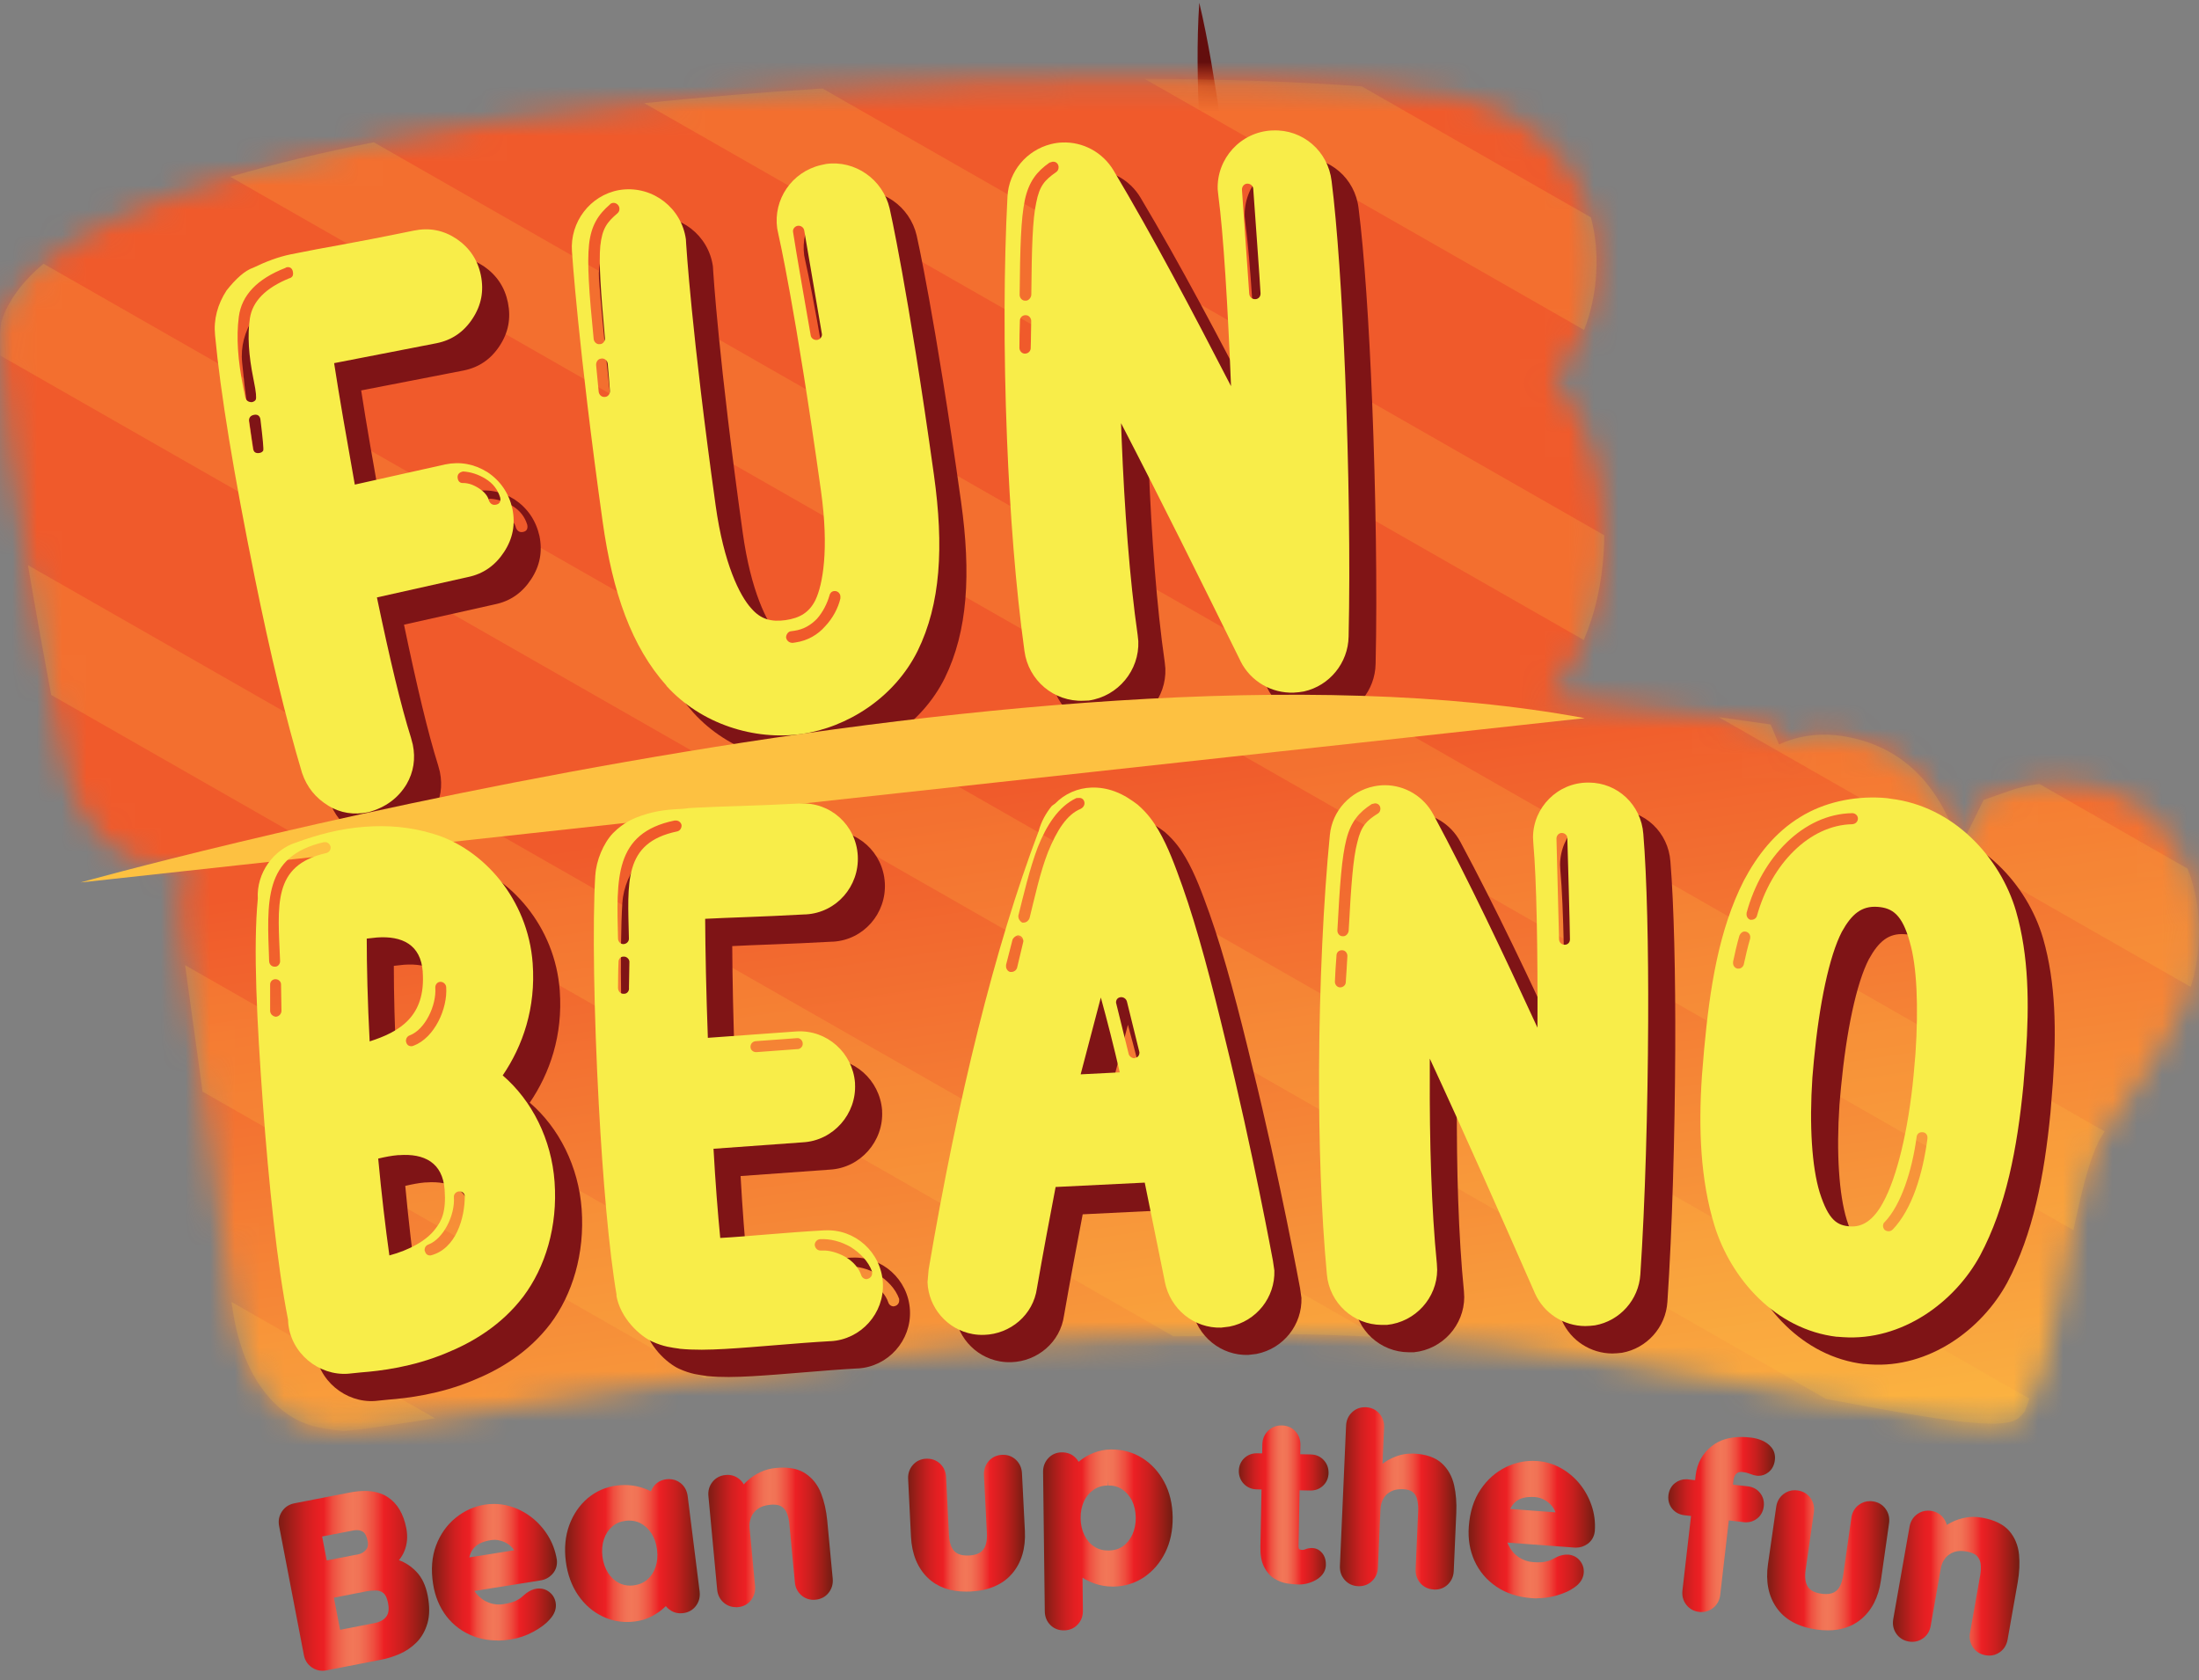 <svg width="89" height="68" viewBox="0 0 89 68" fill="none" xmlns="http://www.w3.org/2000/svg">
<rect x="0" y="0" width="89" height="68" fill="#808080" stroke="none"/>
<path d="M35.559 16.396C36.703 18.062 42.833 22.579 50.19 23.94C51.693 21.536 50.284 16.111 47.618 13.03C47.596 13.037 47.572 13.044 47.552 13.048C47.516 13.059 47.483 13.068 47.447 13.08C47.44 13.08 47.434 13.084 47.427 13.086C47.409 13.091 47.391 13.095 47.374 13.102C47.313 13.118 47.253 13.136 47.193 13.149C47.16 13.158 47.124 13.167 47.091 13.174C47.057 13.183 47.022 13.19 46.986 13.198C46.917 13.212 46.848 13.228 46.779 13.241C46.759 13.245 46.739 13.25 46.719 13.255C46.706 13.257 46.692 13.259 46.681 13.261C46.661 13.266 46.639 13.268 46.617 13.273C46.596 13.277 46.574 13.279 46.554 13.284C46.547 13.284 46.539 13.286 46.532 13.286C46.51 13.29 46.487 13.295 46.463 13.297C46.441 13.299 46.421 13.304 46.398 13.306C46.383 13.306 46.369 13.311 46.354 13.313C46.309 13.319 46.265 13.326 46.22 13.331C46.189 13.335 46.16 13.34 46.129 13.342C46.111 13.342 46.093 13.347 46.075 13.347C46.058 13.349 46.04 13.351 46.022 13.351C46.006 13.351 45.991 13.353 45.975 13.355C45.928 13.36 45.884 13.364 45.837 13.367C45.815 13.367 45.793 13.369 45.77 13.371C45.726 13.376 45.681 13.378 45.637 13.38C45.606 13.38 45.574 13.382 45.545 13.382C45.541 13.382 45.537 13.382 45.534 13.382C45.53 13.382 45.525 13.382 45.521 13.382C45.492 13.382 45.463 13.385 45.434 13.385C45.379 13.385 45.321 13.387 45.267 13.389C45.263 13.389 45.258 13.389 45.254 13.389C45.198 13.389 45.14 13.389 45.082 13.389C45.058 13.389 45.031 13.389 45.004 13.389C45 13.389 44.995 13.389 44.993 13.389C44.989 13.389 44.984 13.389 44.98 13.389H44.978C44.889 13.389 44.8 13.382 44.708 13.378C44.679 13.378 44.65 13.376 44.619 13.373C44.581 13.373 44.541 13.369 44.503 13.364C44.49 13.364 44.474 13.364 44.461 13.362C44.446 13.362 44.432 13.36 44.416 13.358C44.367 13.353 44.321 13.349 44.272 13.344C44.2 13.338 44.125 13.329 44.051 13.319C44.036 13.319 44.02 13.315 44.005 13.313C43.958 13.308 43.913 13.302 43.869 13.295H43.864C43.688 13.268 43.51 13.237 43.33 13.203C43.285 13.194 43.239 13.185 43.194 13.174C43.178 13.171 43.163 13.167 43.147 13.163C43.109 13.154 43.072 13.147 43.034 13.138C43.002 13.131 42.971 13.122 42.938 13.116C42.898 13.107 42.856 13.095 42.816 13.084C42.804 13.084 42.795 13.08 42.786 13.077C42.744 13.068 42.704 13.057 42.662 13.046C42.646 13.041 42.633 13.037 42.617 13.035C42.611 13.035 42.604 13.033 42.597 13.03C42.55 13.019 42.504 13.006 42.459 12.992C42.448 12.99 42.439 12.985 42.428 12.983C42.419 12.981 42.408 12.979 42.399 12.974C42.399 12.974 42.397 12.974 42.395 12.974C42.306 12.95 42.214 12.92 42.123 12.891C42.052 12.869 41.976 12.844 41.903 12.817C41.894 12.813 41.885 12.81 41.876 12.808C41.867 12.806 41.856 12.802 41.847 12.797C41.818 12.788 41.791 12.777 41.762 12.768C41.744 12.761 41.729 12.754 41.713 12.75C41.691 12.743 41.671 12.734 41.649 12.727C41.644 12.727 41.642 12.725 41.638 12.723C41.597 12.71 41.557 12.694 41.515 12.678C41.511 12.678 41.506 12.674 41.499 12.671C41.413 12.638 41.326 12.606 41.239 12.568C41.192 12.548 41.143 12.528 41.094 12.508C41.068 12.497 41.041 12.485 41.014 12.474C40.965 12.454 40.918 12.434 40.869 12.414C40.867 12.414 40.865 12.414 40.863 12.411C40.829 12.398 40.796 12.382 40.765 12.367C40.765 12.367 40.76 12.367 40.76 12.364C40.756 12.364 40.749 12.36 40.742 12.357C40.711 12.344 40.68 12.331 40.649 12.315C40.622 12.304 40.595 12.29 40.571 12.279C40.547 12.268 40.52 12.254 40.495 12.243C40.408 12.203 40.322 12.16 40.235 12.118C40.126 12.064 40.017 12.008 39.907 11.949C39.838 11.911 39.769 11.875 39.7 11.835C39.696 11.833 39.691 11.828 39.685 11.826C39.547 11.752 39.411 11.674 39.275 11.591C39.275 11.591 39.273 11.591 39.27 11.588C39.224 11.561 39.179 11.534 39.133 11.505L39.097 11.553L35.568 16.403L35.559 16.396Z" fill="#873D2D"/>
<path d="M48.244 20.316C49.251 18.762 51.453 17.867 53.219 18.614C55.276 19.484 56.327 22.852 56.603 23.991C57.67 28.396 56.303 30.732 53.355 31.004C50.126 31.385 49.676 28.703 49.487 27.398L48.246 20.314L48.244 20.316Z" fill="white"/>
<path d="M52.756 30.172C51.589 30.172 50.996 29.627 50.658 28.683C50.513 28.281 51.063 28.705 51.063 28.705C51.181 28.858 56.212 30.326 55.764 24.198C56.289 26.366 56.198 28.035 55.497 29.021C55.038 29.669 54.29 30.044 53.275 30.138H53.252C53.078 30.16 52.911 30.172 52.756 30.172Z" fill="#FDE3D1"/>
<path d="M52.731 31.475C49.641 31.475 49.224 28.591 49.059 27.463L49.908 27.337C50.177 29.196 50.774 30.874 53.301 30.576C54.459 30.468 55.312 30.033 55.849 29.277C56.624 28.183 56.742 26.391 56.185 24.095C56.08 23.666 55.112 19.883 53.05 19.013C51.558 18.381 49.56 19.074 48.601 20.554L47.884 20.081C49.059 18.269 51.527 17.43 53.382 18.215C55.778 19.229 56.831 23.119 57.018 23.888C57.644 26.472 57.485 28.454 56.548 29.777C55.86 30.746 54.798 31.304 53.393 31.434C53.161 31.461 52.941 31.475 52.734 31.475" fill="#630E0D"/>
<path d="M50.976 27.898C51.105 29.208 51.851 30.793 53.379 30.571V31.434C51.515 31.306 50.82 29.555 50.976 27.898Z" fill="#630E0D"/>
<path d="M52.74 27.472C53.034 28.631 53.838 30.331 55.268 29.936L55.392 30.791C53.548 30.934 52.798 29.015 52.74 27.472Z" fill="#630E0D"/>
<path d="M37.055 18.641C37.289 23.705 39.952 27.779 40.888 31.76C41.426 33.939 41.783 40.952 35.815 40.716C31.241 40.553 31.934 35.007 31.894 33.998C31.241 33.152 24.806 25.03 23.817 13.51L37.057 18.643L37.055 18.641Z" fill="#C87342"/>
<path d="M35.815 40.714C34.203 40.655 33.245 39.931 32.679 38.969C31.64 37.204 31.92 34.65 31.893 33.995C31.35 33.289 26.77 27.505 24.701 18.905C24.291 17.21 23.982 15.405 23.819 13.508L37.059 18.641C37.293 23.704 39.954 27.779 40.892 31.759C41.431 33.939 41.787 40.951 35.819 40.714" fill="#F47F38"/>
<mask id="mask0_17875_19546" style="mask-type:luminance" maskUnits="userSpaceOnUse" x="23" y="13" width="19" height="28">
<path d="M24.699 18.903C26.516 26.456 30.27 31.834 31.526 33.513C31.702 33.746 31.827 33.908 31.893 33.993C31.92 34.648 31.64 37.204 32.679 38.967C33.245 39.929 34.203 40.655 35.815 40.714C41.782 40.949 41.426 33.939 40.887 31.759C40.673 30.849 40.368 29.934 40.023 29.003C38.861 25.864 37.235 22.547 37.055 18.641L23.815 13.508C23.977 15.405 24.289 17.21 24.697 18.905" fill="white"/>
</mask>
<g mask="url(#mask0_17875_19546)">
<path d="M41.78 13.508H23.815V40.951H41.78V13.508Z" fill="url(#paint0_radial_17875_19546)"/>
</g>
<path d="M36.583 33.484C36.476 33.999 33.102 34.293 33.056 33.661C33.022 33.21 33.41 32.376 34.04 32.259C34.935 32.096 36.705 32.903 36.583 33.484Z" fill="#E76024"/>
<path d="M35.815 40.714C34.203 40.656 33.245 39.931 32.68 38.969C33.441 39.31 34.497 39.602 35.815 39.539C39.162 39.375 40.34 36.218 39.952 33.125C39.467 29.248 37.487 26.088 36.859 25.591C35.773 24.729 29.527 25.521 24.699 18.908C24.29 17.213 23.98 15.407 23.817 13.51L37.057 18.643C37.291 23.707 39.952 27.782 40.89 31.762C41.429 33.942 41.785 40.954 35.817 40.716" fill="#E76024"/>
<path d="M35.812 40.714C34.2 40.656 33.243 39.932 32.677 38.967C33.439 39.308 34.494 39.6 35.812 39.537C39.159 39.373 40.337 36.216 39.95 33.123C39.87 32.486 39.752 31.868 39.602 31.278C39.852 30.636 40.001 29.883 40.023 29.004C40.039 29.044 40.052 29.085 40.068 29.125C40.139 29.316 40.206 29.506 40.273 29.695C40.273 29.695 40.273 29.697 40.273 29.699C40.313 29.813 40.35 29.93 40.391 30.044C40.395 30.053 40.397 30.062 40.4 30.074C40.435 30.179 40.469 30.284 40.502 30.39C40.538 30.504 40.573 30.619 40.609 30.733C40.645 30.847 40.676 30.962 40.709 31.076C40.738 31.177 40.765 31.278 40.791 31.379C40.8 31.408 40.807 31.439 40.816 31.468C40.84 31.565 40.865 31.661 40.887 31.758C41.426 33.937 41.782 40.95 35.815 40.712" fill="#FDE3D1"/>
<path d="M35.813 40.714C34.2 40.656 33.243 39.932 32.677 38.967C31.637 37.203 31.918 34.648 31.891 33.993C31.825 33.908 31.698 33.745 31.524 33.514C33.895 35.189 39.874 34.933 40.023 29.004C40.368 29.934 40.671 30.849 40.887 31.76C41.426 33.94 41.782 40.952 35.815 40.714" fill="white"/>
<path d="M35.812 40.714C34.2 40.656 33.243 39.932 32.677 38.967C33.439 39.308 34.494 39.6 35.812 39.537C39.159 39.373 40.337 36.216 39.95 33.123C39.87 32.486 39.752 31.868 39.602 31.278C39.852 30.636 40.001 29.883 40.023 29.004C40.039 29.044 40.052 29.085 40.068 29.125C40.139 29.316 40.206 29.506 40.273 29.695C40.273 29.695 40.273 29.697 40.273 29.699C40.313 29.813 40.35 29.93 40.391 30.044C40.395 30.053 40.397 30.062 40.4 30.074C40.435 30.179 40.469 30.284 40.502 30.39C40.538 30.504 40.573 30.619 40.609 30.733C40.645 30.847 40.676 30.962 40.709 31.076C40.738 31.177 40.765 31.278 40.791 31.379C40.8 31.408 40.807 31.439 40.816 31.468C40.84 31.565 40.865 31.661 40.887 31.758C41.426 33.937 41.782 40.95 35.815 40.712" fill="#FDE3D1"/>
<path d="M36.106 41.151C36.004 41.151 35.901 41.151 35.797 41.144C31.292 40.983 31.416 36.069 31.459 34.453C31.461 34.336 31.463 34.23 31.465 34.143C29.74 31.896 24.291 24.05 23.389 13.541L24.244 13.467C25.135 23.83 30.548 31.551 32.187 33.67L32.316 33.836L32.323 33.973C32.327 34.096 32.323 34.262 32.318 34.473C32.252 37.114 32.59 40.162 35.832 40.279C37.422 40.339 38.645 39.857 39.468 38.839C41.176 36.724 40.755 32.997 40.475 31.86C40.13 30.396 39.548 28.918 38.932 27.355C37.874 24.671 36.781 21.897 36.629 18.659L37.487 18.618C37.629 21.713 38.696 24.42 39.729 27.037C40.357 28.631 40.949 30.136 41.308 31.656C41.637 32.988 42.071 36.986 40.134 39.384C39.188 40.554 37.834 41.149 36.11 41.149" fill="#630E0D"/>
<path d="M48.369 18.85C48.369 18.85 46.526 23.803 38.242 23.803C29.959 23.803 27.81 21.657 27.81 21.657C25.628 19.74 24.347 17.553 23.71 15.268C24.525 16.23 28.509 20.22 37.857 19.323C40.769 19.045 44.864 15.43 47.336 13.905C48.699 10.911 47.643 6.57 48.83 6.222C48.83 6.222 49.396 14.024 49.923 13.284C50.059 14.952 49.843 16.666 48.371 18.85" fill="#E76024"/>
<path d="M48.54 0.118C48.906 1.657 49.157 3.278 49.393 4.843C49.625 6.42 49.692 8.014 49.899 9.593C50.346 13.468 51.088 15.553 48.723 19.09C48.396 19.549 47.708 19.09 48.013 18.605C50.239 15.311 49.44 13.306 49.046 9.696C48.877 8.106 48.609 6.527 48.534 4.928C48.467 3.345 48.431 1.699 48.538 0.118" fill="#630E0D"/>
<mask id="mask1_17875_19546" style="mask-type:luminance" maskUnits="userSpaceOnUse" x="31" y="12" width="22" height="18">
<path d="M37.856 19.323L31.241 23.104C33.75 24.09 38.431 24.254 41.041 23.678C41.991 25.925 43.305 28.701 46.3 29.412C48.776 30.002 52.272 29.185 52.74 24.974C52.74 24.974 52.824 23.622 52.31 22.61C51.914 21.828 51.335 21.334 51.335 21.334C51.021 18.473 50.103 15.284 49.829 12.481L37.852 19.325L37.856 19.323Z" fill="white"/>
</mask>
<g mask="url(#mask1_17875_19546)">
<path d="M52.824 12.477H31.241V29.999H52.824V12.477Z" fill="url(#paint1_radial_17875_19546)"/>
</g>
<path d="M51.662 24.889C51.297 28.024 49.062 28.492 47.757 28.492C47.349 28.492 46.942 28.445 46.547 28.351C45.214 28.035 44.27 27.205 43.53 26.147C43.53 26.147 45.091 27.207 47.826 27.03C50.538 26.853 51.66 24.889 51.66 24.889" fill="#E76024"/>
<path d="M50.865 18.369C49.09 17.165 44.837 21.899 41.041 23.677C38.431 24.251 33.75 24.09 31.241 23.103L37.856 19.322C43.617 18.365 46.307 16.151 47.336 13.905L49.834 12.476C50.017 14.34 50.482 16.373 50.865 18.367" fill="#E76024"/>
<path d="M44.561 16.973C42.187 21.576 36.126 22.631 31.686 21.458C28.694 20.724 26.919 19.072 25.899 17.098C28.059 18.457 31.851 19.899 37.856 19.323C38.097 19.3 38.344 19.256 38.6 19.188C41.223 18.679 43.158 17.894 44.563 16.973" fill="#DFB398"/>
<path d="M38.598 19.188C38.344 19.253 38.095 19.297 37.855 19.322C38.108 19.279 38.355 19.235 38.598 19.188Z" fill="#B25E36"/>
<path d="M50.26 12.434C50.415 15.394 51.148 18.358 51.337 21.33C51.099 19.849 50.727 18.401 50.364 16.948C50.001 15.492 49.629 14.035 49.407 12.519L50.26 12.434Z" fill="#630E0D"/>
<path d="M52.74 24.971C52.722 26.866 51.778 28.68 50.001 29.468C48.262 30.243 46.173 30.113 44.512 29.18C43.178 28.434 42.212 27.178 41.497 25.862C41.148 25.209 40.852 24.541 40.58 23.875L41.143 24.169C38.175 24.718 33.926 24.532 31.239 23.106C32.851 23.469 34.483 23.554 36.122 23.583C37.721 23.599 39.377 23.536 40.932 23.189L41.328 23.101C41.938 24.487 42.539 25.918 43.501 27.079C43.929 27.593 44.412 28.048 44.971 28.391C46.652 29.409 48.966 29.515 50.649 28.438C51.823 27.692 52.477 26.326 52.736 24.974" fill="#630E0D"/>
<path d="M44.561 16.973C42.187 21.576 36.126 22.631 31.686 21.458C28.694 20.724 26.919 19.072 25.899 17.098C28.059 18.457 31.851 19.899 37.856 19.323C38.097 19.3 38.344 19.256 38.6 19.188C41.223 18.679 43.158 17.894 44.563 16.973" fill="#FDE3D1"/>
<path d="M33.474 37.018C33.637 38.218 34.189 40.166 35.603 40.27L35.465 41.122C33.722 40.662 33.39 38.556 33.474 37.018Z" fill="#630E0D"/>
<path d="M36.102 36.902C36.186 37.875 36.93 40.344 38.233 39.846L38.467 40.676C36.465 41.019 35.984 38.389 36.1 36.902" fill="#630E0D"/>
<mask id="mask2_17875_19546" style="mask-type:luminance" maskUnits="userSpaceOnUse" x="0" y="3" width="89" height="55">
<path d="M33.29 3.58C30.883 3.73 28.458 3.928 26.075 4.174C22.241 4.569 18.513 5.092 15.131 5.758C13.044 6.168 11.089 6.632 9.321 7.155C6.041 8.123 3.405 9.29 1.764 10.675C0.918 11.389 0.336 12.16 0.067 12.994C0 13.288 -0.011 13.772 0.018 14.396C0.109 16.378 0.61 19.76 1.136 22.872C1.476 24.888 1.824 26.788 2.075 28.126C2.296 29.304 2.443 30.044 2.443 30.044C2.594 31.066 2.846 31.914 3.211 32.627C3.663 33.511 4.289 34.192 5.021 34.6C5.611 34.928 6.264 35.096 6.965 35.096H6.985C7.15 35.096 7.319 35.085 7.493 35.069C7.25 35.899 7.186 36.821 7.315 37.762L7.493 39.061L8.199 44.18L9.37 52.691L9.379 52.754C9.515 53.742 9.738 54.561 10.058 55.254C10.47 56.144 11.051 56.85 11.742 57.299C12.329 57.68 12.853 57.804 13.866 57.911C14.106 57.936 15.487 57.73 17.616 57.402C20.314 56.985 24.216 56.375 28.509 55.788C30.7 55.489 32.993 55.198 35.283 54.942C39.609 54.458 43.922 54.106 47.494 54.083C47.763 54.083 48.028 54.083 48.291 54.083C50.798 53.947 53.324 53.976 55.804 54.117C62.636 54.503 69.118 55.727 73.905 56.622C78.29 57.44 81.249 57.978 81.746 57.339C81.819 57.277 81.89 57.2 81.957 57.111C82.825 55.967 83.335 52.617 83.916 49.789C84.277 48.042 84.665 46.497 85.181 45.793C85.235 45.721 85.288 45.656 85.344 45.602C86.226 44.335 86.8 43.487 87.208 42.853C87.769 41.981 88.125 41.342 88.359 40.776C88.479 40.492 88.579 40.214 88.662 39.94C88.775 39.577 88.853 39.224 88.907 38.875C89.107 37.532 88.973 36.253 88.532 35.15C88.339 34.661 88.083 34.208 87.771 33.795C86.985 32.768 85.983 32.107 84.792 31.829C84.244 31.701 83.663 31.652 83.061 31.676C82.883 31.685 82.71 31.699 82.538 31.723C82.111 31.775 81.699 31.871 81.309 32.006L80.28 32.367L79.71 33.526C79.579 33.793 79.452 34.049 79.332 34.293C78.9 33.038 78.359 32.075 77.682 31.367C76.878 30.53 75.862 30.003 74.656 29.799C73.7 29.638 72.81 29.75 71.999 30.125L71.661 29.315L70.227 29.113C70.002 29.082 69.779 29.05 69.554 29.019C67.265 28.703 64.956 28.436 62.649 28.216C63.246 27.53 63.727 26.754 64.092 25.897C64.553 24.819 64.827 23.61 64.9 22.298C64.914 22.083 64.92 21.868 64.92 21.657C64.943 19.154 64.243 16.97 62.874 15.302C63.099 15.05 63.31 14.781 63.502 14.494C63.738 14.145 63.938 13.761 64.101 13.351C64.384 12.64 64.553 11.848 64.597 11.007C64.638 10.24 64.564 9.494 64.382 8.794C64.221 8.175 63.976 7.592 63.649 7.058C63.112 6.181 62.389 5.464 61.496 4.919C60.779 4.482 59.932 4.139 58.988 3.905C57.902 3.742 56.592 3.605 55.105 3.495C52.609 3.309 49.612 3.203 46.321 3.19C46.084 3.19 45.846 3.19 45.606 3.19C41.762 3.19 37.547 3.313 33.281 3.58" fill="white"/>
</mask>
<g mask="url(#mask2_17875_19546)">
<path d="M87.201 -9.826L-7.895 4.367L1.909 70.99L97.005 56.797L87.201 -9.826Z" fill="url(#paint2_linear_17875_19546)"/>
</g>
<g opacity="0.2">
<mask id="mask3_17875_19546" style="mask-type:luminance" maskUnits="userSpaceOnUse" x="0" y="3" width="89" height="55">
<path d="M89 3.192H0V57.914H89V3.192Z" fill="white"/>
</mask>
<g mask="url(#mask3_17875_19546)">
<path d="M17.613 57.405C15.485 57.732 14.104 57.939 13.863 57.914C12.85 57.806 12.327 57.681 11.739 57.302C11.049 56.853 10.468 56.147 10.056 55.257C9.735 54.561 9.512 53.745 9.377 52.756L9.368 52.693L17.613 57.407V57.405Z" fill="#FDC141"/>
<path d="M35.282 54.944C32.993 55.2 30.7 55.492 28.509 55.79L8.197 44.183L7.491 39.063L35.282 54.947V54.944Z" fill="#FDC141"/>
<path d="M55.804 54.119C53.323 53.978 50.798 53.949 48.291 54.086C48.03 54.086 47.765 54.086 47.493 54.086L2.071 28.127C1.819 26.786 1.472 24.886 1.131 22.873L55.804 54.122V54.119Z" fill="#FDC141"/>
<path d="M82.133 56.606L81.959 57.111C81.892 57.201 81.821 57.277 81.748 57.34C81.251 57.979 78.292 57.441 73.907 56.622L0.015 14.394C-0.013 13.77 -9.43478e-05 13.286 0.064 12.992C0.334 12.16 0.915 11.386 1.761 10.673L82.133 56.606Z" fill="#FDC141"/>
<path d="M85.183 45.795C84.667 46.499 84.279 48.044 83.919 49.791L9.319 7.155C11.087 6.635 13.042 6.17 15.128 5.758L85.183 45.795Z" fill="#FDC141"/>
<path d="M33.289 3.581L64.929 21.664C64.929 21.875 64.92 22.09 64.909 22.305C64.835 23.619 64.561 24.826 64.1 25.905L26.075 4.175C28.457 3.928 30.882 3.731 33.289 3.581Z" fill="#FDC141"/>
<path d="M88.911 38.879C88.86 39.229 88.779 39.581 88.666 39.945L69.561 29.026C69.783 29.055 70.008 29.089 70.231 29.12L71.665 29.322L72.003 30.131C72.814 29.757 73.704 29.645 74.66 29.806C75.864 30.01 76.882 30.537 77.686 31.374C78.363 32.082 78.904 33.044 79.336 34.3C79.456 34.056 79.581 33.8 79.712 33.533L80.284 32.374L81.313 32.013C81.703 31.876 82.115 31.78 82.542 31.73L88.537 35.157C88.978 36.26 89.109 37.536 88.911 38.882" fill="#FDC141"/>
<path d="M64.608 11.012C64.564 11.853 64.394 12.645 64.112 13.355L46.329 3.192C49.62 3.206 52.617 3.311 55.114 3.497L64.39 8.799C64.575 9.498 64.648 10.245 64.606 11.012" fill="#FDC141"/>
</g>
</g>
<path d="M14.378 33.708C13.881 33.406 13.521 32.977 13.32 32.388C12.668 30.203 12.038 27.58 11.414 24.514C10.555 20.282 10.018 17.006 9.8 14.669C9.735 14.035 9.9 13.418 10.268 12.855C10.653 12.371 11.007 12.055 11.352 11.936C11.88 11.68 12.374 11.499 12.853 11.4C13.594 11.248 14.262 11.126 14.852 11.021C15.552 10.893 16.542 10.705 17.841 10.438C18.473 10.308 19.043 10.418 19.582 10.777C20.105 11.138 20.43 11.622 20.557 12.245C20.686 12.882 20.577 13.456 20.221 13.999C19.865 14.542 19.384 14.869 18.767 14.995L14.618 15.802C14.821 17.121 15.108 18.764 15.456 20.718L19.119 19.899C19.722 19.776 20.29 19.883 20.824 20.213C21.345 20.561 21.688 21.056 21.833 21.691C21.962 22.328 21.853 22.902 21.497 23.444C21.141 23.987 20.662 24.33 20.029 24.46L16.351 25.283C16.874 27.784 17.322 29.67 17.729 30.963L17.803 31.239C17.921 31.816 17.836 32.352 17.549 32.847C17.21 33.403 16.709 33.782 16.008 33.975C15.42 34.096 14.872 34.016 14.378 33.711M11.443 17.282C11.481 17.226 11.461 16.97 11.374 16.551L11.35 16.428C11.16 15.495 11.107 14.678 11.209 13.992C11.312 13.306 11.844 12.759 12.81 12.367C12.857 12.357 12.899 12.333 12.937 12.277C12.96 12.223 12.964 12.174 12.948 12.097C12.919 11.958 12.828 11.896 12.688 11.925L12.646 11.949C11.497 12.396 10.875 13.059 10.762 13.925C10.655 14.741 10.72 15.701 10.944 16.804C10.96 16.883 10.985 17.006 11.018 17.163C11.049 17.318 11.143 17.381 11.287 17.383C11.35 17.369 11.408 17.343 11.445 17.287M11.748 19.341C11.773 19.302 11.733 18.874 11.635 18.067C11.606 17.928 11.514 17.865 11.374 17.894C11.236 17.923 11.171 18.002 11.169 18.148L11.332 19.264C11.361 19.403 11.454 19.466 11.608 19.435C11.67 19.421 11.713 19.397 11.751 19.341M21.339 21.238C21.241 20.917 21.045 20.666 20.751 20.484C20.457 20.303 20.147 20.204 19.838 20.186C19.669 20.222 19.591 20.318 19.622 20.473C19.646 20.599 19.724 20.664 19.851 20.652C20.061 20.657 20.27 20.729 20.493 20.877C20.715 21.025 20.847 21.193 20.882 21.363C20.942 21.498 21.034 21.558 21.174 21.529C21.312 21.5 21.374 21.406 21.339 21.236" fill="#7F1416"/>
<path d="M28.073 28.855C26.656 27.277 25.89 25.093 25.487 22.215C24.492 15.109 24.243 11.279 24.243 11.279C24.156 10.088 24.975 9.009 26.14 8.796L26.265 8.778C27.534 8.63 28.678 9.525 28.854 10.783L28.865 10.974C28.865 10.974 29.084 14.584 30.061 21.563C30.388 23.906 31.034 25.209 31.502 25.72C31.883 26.164 32.312 26.279 32.891 26.196C33.468 26.113 33.851 25.882 34.098 25.382C34.394 24.763 34.657 23.346 34.323 20.957C33.281 13.519 32.599 10.586 32.599 10.586L32.548 10.337C32.386 9.173 33.136 8.056 34.307 7.778L34.523 7.731C35.695 7.565 36.824 8.35 37.1 9.53C37.1 9.53 37.839 12.759 38.897 20.307C39.306 23.231 39.168 25.543 38.24 27.44C37.296 29.337 35.394 30.54 33.535 30.802C31.646 31.071 29.484 30.414 28.07 28.851M25.574 14.779C25.398 12.848 25.323 11.736 25.387 11.055C25.465 10.355 25.652 10.104 26.078 9.738C26.149 9.68 26.169 9.597 26.158 9.518C26.142 9.408 26.031 9.296 25.89 9.317C25.844 9.323 25.799 9.346 25.772 9.382C25.303 9.785 25.015 10.227 24.931 10.992C24.848 11.772 24.926 12.9 25.118 14.829C25.136 14.954 25.245 15.051 25.369 15.033L25.401 15.028C25.51 15.012 25.588 14.889 25.572 14.779M25.779 16.914C25.755 16.517 25.723 16.295 25.69 15.82C25.672 15.694 25.563 15.598 25.438 15.616L25.407 15.62C25.282 15.638 25.22 15.759 25.22 15.871L25.325 16.963C25.343 17.089 25.452 17.185 25.576 17.168L25.608 17.163C25.717 17.147 25.795 17.024 25.779 16.914ZM34.488 26.454C34.806 26.119 35.02 25.705 35.109 25.323V25.227C35.093 25.101 34.984 25.005 34.844 25.025C34.751 25.039 34.681 25.113 34.664 25.211C34.579 25.512 34.405 25.873 34.158 26.149C33.922 26.391 33.628 26.577 33.239 26.633L33.098 26.653C32.989 26.669 32.911 26.792 32.911 26.904C32.929 27.03 33.038 27.126 33.181 27.122L33.29 27.106C33.789 27.035 34.2 26.785 34.488 26.456M34.359 14.622L33.646 10.442C33.626 10.301 33.504 10.223 33.379 10.24C33.27 10.256 33.174 10.366 33.19 10.476L33.194 10.507C33.263 10.994 33.831 14.266 33.904 14.672C33.922 14.797 34.045 14.876 34.169 14.858C34.279 14.842 34.374 14.732 34.359 14.622Z" fill="#7F1416"/>
<path d="M51.301 27.857C49.687 24.586 48.075 21.329 46.467 18.23L46.492 18.865C46.605 21.706 46.812 24.525 47.14 26.801L47.166 27.055C47.213 28.227 46.356 29.281 45.162 29.456L44.942 29.465C43.759 29.512 42.715 28.649 42.557 27.447C42.201 24.87 41.971 21.861 41.851 18.863C41.709 15.308 41.726 11.781 41.871 9.056C41.925 8.036 42.648 7.182 43.633 6.935C43.788 6.897 43.946 6.874 44.087 6.87C44.922 6.836 45.728 7.265 46.166 8.009C47.756 10.678 49.326 13.651 50.916 16.732C50.787 13.496 50.607 10.548 50.404 9.029L50.377 8.776C50.328 7.523 51.31 6.435 52.586 6.383H52.617C53.815 6.334 54.844 7.213 54.986 8.433C55.216 10.236 55.41 13.136 55.536 16.293C55.681 19.91 55.744 23.866 55.675 26.871C55.655 27.936 54.902 28.858 53.869 29.089C53.728 29.111 53.602 29.131 53.461 29.136C52.564 29.172 51.707 28.683 51.297 27.857M42.811 15.185C42.826 14.788 42.818 14.566 42.831 14.088C42.826 13.961 42.726 13.855 42.602 13.86H42.586C42.459 13.867 42.37 13.965 42.374 14.091C42.361 14.568 42.354 14.775 42.354 15.187C42.359 15.315 42.459 15.421 42.584 15.416C42.711 15.412 42.815 15.311 42.811 15.185ZM42.835 13.039C42.853 11.099 42.886 9.985 43.033 9.312C43.165 8.624 43.376 8.393 43.837 8.072C43.915 8.02 43.942 7.94 43.94 7.861C43.935 7.751 43.853 7.641 43.71 7.648H43.695L43.57 7.686C43.062 8.041 42.733 8.451 42.573 9.204C42.414 9.974 42.381 11.104 42.363 13.043C42.368 13.171 42.468 13.277 42.593 13.272H42.624C42.735 13.268 42.824 13.151 42.835 13.039ZM52.114 12.981V12.965C52.096 12.552 51.853 9.225 51.82 8.749C51.816 8.621 51.7 8.532 51.575 8.536C51.448 8.541 51.359 8.655 51.364 8.783L51.658 12.983C51.664 13.127 51.778 13.216 51.903 13.212C52.029 13.207 52.118 13.109 52.114 12.981Z" fill="#7F1416"/>
<path d="M12.759 54.601L12.753 54.51C12.318 52.325 11.973 49.029 11.733 45.741C11.495 42.467 11.339 39.465 11.53 37.482C11.468 36.426 12.178 35.482 13.091 35.199C13.94 34.89 14.852 34.639 15.87 34.565C16.781 34.498 17.703 34.567 18.64 34.854C20.637 35.446 22.466 37.48 22.655 40.095C22.786 41.9 22.256 43.432 21.441 44.629C22.63 45.649 23.416 47.221 23.541 48.935C23.672 50.74 23.167 52.393 22.274 53.581C21.381 54.754 20.21 55.44 19.141 55.873C17.792 56.434 16.489 56.59 15.714 56.649L15.184 56.703C14 56.79 12.848 55.875 12.757 54.606M12.432 39.998C12.343 37.729 12.105 36.13 14.298 35.63C14.418 35.605 14.487 35.493 14.478 35.386C14.454 35.264 14.356 35.179 14.236 35.188H14.204C11.742 35.755 11.904 37.59 11.989 40.014C11.998 40.137 12.096 40.236 12.218 40.227H12.249C12.356 40.218 12.439 40.104 12.432 39.996M12.488 42.023L12.47 40.933C12.461 40.81 12.347 40.727 12.227 40.736C12.105 40.745 12.022 40.844 12.029 40.965V42.026C12.038 42.149 12.138 42.248 12.261 42.254C12.383 42.245 12.481 42.147 12.488 42.023ZM18.206 40.433C18.126 39.332 17.366 38.974 16.349 39.047L15.939 39.092C15.939 40.169 15.973 41.658 16.057 43.252C17.251 42.871 18.337 42.254 18.204 40.433M18.718 50.841C18.97 50.516 19.157 50.148 19.092 49.26C19.012 48.159 18.266 47.782 17.248 47.858H17.202C16.943 47.881 16.687 47.93 16.402 47.997C16.536 49.432 16.696 50.789 16.854 51.917C17.649 51.704 18.353 51.33 18.716 50.843M17.83 43.429C18.691 43.104 19.217 41.913 19.154 41.054C19.146 40.931 19.032 40.833 18.91 40.842C18.787 40.85 18.705 40.965 18.714 41.086C18.765 41.79 18.302 42.777 17.678 43.008C17.573 43.046 17.52 43.142 17.527 43.25C17.551 43.387 17.634 43.456 17.77 43.447L17.83 43.427V43.429ZM19.905 49.507C19.896 49.383 19.785 49.316 19.678 49.323C19.558 49.332 19.457 49.43 19.466 49.554C19.52 50.287 19.039 51.247 18.431 51.475C18.326 51.514 18.273 51.61 18.282 51.718C18.322 51.852 18.389 51.924 18.524 51.915C19.56 51.655 19.909 50.383 19.907 49.507" fill="#7F1416"/>
<path d="M28.596 55.69C28.288 55.645 27.966 55.618 27.482 55.398C27.028 55.192 26.198 54.485 26.037 53.512L26.055 53.541C25.741 51.716 25.492 48.794 25.331 45.823C25.133 42.176 25.069 38.447 25.191 36.492V36.536C25.222 35.935 25.518 35.229 25.908 34.823C26.342 34.384 26.745 34.224 27.059 34.114C27.703 33.895 28.191 33.868 28.767 33.837C28.919 33.812 29.054 33.805 29.224 33.796C30.319 33.736 31.675 33.722 33.439 33.626H33.47C34.701 33.556 35.743 34.498 35.812 35.738C35.879 36.978 34.946 38.043 33.715 38.113H33.684C31.829 38.216 30.564 38.241 29.636 38.292C29.642 39.537 29.676 41.255 29.745 43.109L33.345 42.849C34.561 42.782 35.603 43.708 35.701 44.932V44.964C35.77 46.188 34.822 47.271 33.59 47.339L29.974 47.599C30.048 48.931 30.145 50.187 30.246 51.209C31.357 51.148 32.918 50.985 34.439 50.902H34.47C35.701 50.832 36.761 51.788 36.828 53.028C36.895 54.252 35.946 55.319 34.715 55.387H34.684C33.285 55.465 31.738 55.627 30.431 55.701C29.776 55.737 29.212 55.752 28.6 55.694M26.549 39.088C26.503 36.817 26.309 35.216 28.495 34.756C28.616 34.733 28.687 34.621 28.68 34.5C28.66 34.395 28.562 34.307 28.442 34.314H28.395C25.937 34.821 26.053 36.673 26.108 39.097C26.115 39.221 26.213 39.322 26.333 39.315C26.456 39.308 26.556 39.209 26.549 39.088ZM26.552 41.102L26.569 40.026C26.563 39.918 26.451 39.817 26.345 39.824H26.313C26.206 39.831 26.122 39.929 26.128 40.05C26.106 40.497 26.117 40.712 26.108 41.095C26.115 41.234 26.213 41.335 26.336 41.329H26.367C26.474 41.322 26.561 41.223 26.554 41.102M33.383 43.567C33.49 43.56 33.59 43.464 33.586 43.356V43.325C33.579 43.217 33.481 43.116 33.374 43.12L31.689 43.244C31.566 43.251 31.466 43.347 31.473 43.486C31.479 43.609 31.591 43.694 31.713 43.688L33.385 43.564L33.383 43.567ZM36.236 52.857C36.34 52.821 36.396 52.725 36.392 52.633V52.572C36.242 52.151 35.904 51.815 35.525 51.575C35.131 51.35 34.699 51.236 34.287 51.258C34.165 51.265 34.065 51.377 34.071 51.501C34.093 51.637 34.189 51.725 34.327 51.716H34.374C34.648 51.698 35.004 51.801 35.303 51.969C35.619 52.151 35.861 52.429 35.953 52.716C35.989 52.821 36.084 52.877 36.175 52.873L36.236 52.855V52.857Z" fill="#7F1416"/>
<path d="M48.238 52.967L47.427 48.971L43.82 49.148C43.571 50.444 43.31 51.834 43.065 53.238C42.916 54.332 41.981 55.099 40.93 55.133C40.778 55.137 40.625 55.128 40.471 55.101C39.429 54.92 38.67 54.023 38.636 52.996L38.681 52.487C39.863 45.513 41.364 39.417 43.136 34.74C43.232 34.367 43.433 34.009 43.669 33.724L43.802 33.627C44.185 33.233 44.713 32.999 45.276 32.981C45.581 32.972 45.902 33.022 46.212 33.136C46.597 33.278 46.908 33.497 47.142 33.674C47.55 34.029 47.788 34.374 47.982 34.706C48.385 35.399 48.652 36.143 48.953 36.978C49.572 38.722 50.144 40.929 50.687 43.185C51.787 47.632 52.616 52.132 52.616 52.132L52.673 52.529C52.707 53.603 51.961 54.579 50.854 54.799L50.52 54.839C49.438 54.873 48.454 54.108 48.236 52.962M42.259 40.279L42.502 39.258L42.515 39.198C42.511 39.059 42.415 38.956 42.279 38.96C42.19 38.994 42.099 39.059 42.072 39.151L41.814 40.155V40.231C41.818 40.323 41.883 40.413 41.974 40.442H42.05C42.141 40.438 42.23 40.373 42.259 40.279ZM42.76 38.283C42.976 37.417 43.19 36.413 43.513 35.587C43.867 34.717 44.272 34.074 44.829 33.843C44.933 33.793 44.991 33.699 44.989 33.607C44.987 33.499 44.907 33.394 44.784 33.399L44.662 33.403C43.927 33.748 43.448 34.515 43.094 35.403C42.756 36.305 42.529 37.309 42.313 38.159V38.22C42.317 38.296 42.382 38.402 42.473 38.444H42.533C42.64 38.44 42.729 38.359 42.756 38.281M46.416 44.506C46.169 43.438 45.926 42.481 45.65 41.476L44.833 44.586L46.416 44.506ZM47.214 43.696L46.706 41.64C46.672 41.519 46.563 41.46 46.472 41.463C46.336 41.467 46.263 41.561 46.265 41.685L46.773 43.741C46.791 43.849 46.902 43.936 47.007 43.934L47.051 43.916C47.158 43.898 47.216 43.804 47.211 43.696" fill="#7F1416"/>
<path d="M63.219 53.449C61.801 50.222 60.382 47.008 58.964 43.952V44.566C58.95 47.311 59.028 50.042 59.249 52.254L59.262 52.5C59.258 53.635 58.385 54.613 57.227 54.731H57.013C55.871 54.725 54.9 53.848 54.797 52.682C54.564 50.181 54.47 47.266 54.481 44.367C54.497 40.931 54.662 37.525 54.918 34.903C55.014 33.921 55.748 33.127 56.708 32.932C56.859 32.903 57.013 32.887 57.149 32.887C57.955 32.892 58.717 33.338 59.108 34.078C60.529 36.722 61.919 39.657 63.321 42.703C63.335 39.575 63.286 36.72 63.154 35.246L63.141 35C63.145 33.789 64.141 32.78 65.374 32.784H65.406C66.564 32.789 67.519 33.683 67.606 34.865C67.75 36.614 67.815 39.422 67.802 42.474C67.786 45.972 67.679 49.791 67.485 52.689C67.421 53.716 66.655 54.572 65.648 54.752C65.51 54.767 65.39 54.781 65.252 54.781C64.384 54.776 63.58 54.267 63.217 53.453M55.563 40.853C55.595 40.469 55.597 40.254 55.628 39.794C55.628 39.671 55.537 39.563 55.417 39.563H55.401C55.279 39.563 55.187 39.655 55.187 39.776C55.154 40.236 55.138 40.436 55.123 40.835C55.123 40.958 55.214 41.066 55.334 41.066C55.457 41.066 55.563 40.974 55.563 40.853ZM55.679 38.783C55.779 36.913 55.86 35.839 56.029 35.195C56.185 34.536 56.399 34.322 56.857 34.033C56.933 33.988 56.964 33.91 56.964 33.834C56.964 33.726 56.888 33.618 56.753 33.618H56.737L56.615 33.648C56.111 33.968 55.773 34.349 55.588 35.069C55.401 35.805 55.321 36.895 55.223 38.765C55.223 38.888 55.314 38.996 55.434 38.996H55.466C55.572 38.996 55.664 38.888 55.679 38.783ZM64.635 39.128V39.112C64.635 38.713 64.544 35.491 64.531 35.031C64.531 34.908 64.426 34.816 64.303 34.816C64.181 34.816 64.09 34.923 64.09 35.045L64.194 39.11C64.194 39.249 64.299 39.341 64.421 39.341C64.544 39.341 64.635 39.249 64.635 39.128Z" fill="#7F1416"/>
<path d="M75.444 55.209C72.945 54.913 71.146 52.852 70.482 50.7C69.921 48.861 69.83 46.811 69.977 44.651L70.064 43.597C70.295 41.093 70.654 38.749 71.674 36.742C72.199 35.749 72.921 34.798 73.972 34.163C74.911 33.583 76.089 33.325 77.245 33.39C77.367 33.399 77.488 33.405 77.608 33.43C80.169 33.731 82.057 35.812 82.689 37.978C83.208 39.781 83.228 41.736 83.088 43.786L82.988 45.039C82.738 47.591 82.288 49.941 81.237 51.915C80.209 53.812 78.071 55.386 75.684 55.223L75.441 55.205L75.444 55.209ZM71.674 40.126C71.74 39.808 71.827 39.444 71.927 39.097L71.932 39.036C71.939 38.929 71.856 38.816 71.718 38.805C71.611 38.799 71.529 38.884 71.493 38.974C71.393 39.321 71.306 39.698 71.237 40.032V40.063C71.228 40.171 71.297 40.283 71.418 40.306H71.449C71.556 40.315 71.654 40.229 71.676 40.124M72.206 38.164C72.791 36.067 74.332 34.498 76.06 34.462C76.183 34.455 76.281 34.37 76.29 34.246C76.299 34.123 76.198 34.024 76.076 34.015H76.06C74.074 34.047 72.395 35.807 71.787 38.041L71.783 38.088C71.776 38.195 71.83 38.292 71.934 38.33H71.965C72.072 38.339 72.184 38.269 72.206 38.164ZM77.309 49.773C77.866 48.767 78.334 46.845 78.545 44.616L78.619 43.759C78.748 41.846 78.677 40.211 78.392 39.238C78.084 38.126 77.692 37.852 77.085 37.81C76.446 37.765 76.043 38.092 75.642 38.816C75.132 39.797 74.727 41.736 74.51 44.012L74.448 44.717C74.317 46.661 74.43 48.345 74.742 49.365C75.107 50.513 75.461 50.706 75.978 50.742C76.463 50.776 76.909 50.513 77.312 49.773M77.692 50.874C78.496 50.038 78.917 48.592 79.104 47.19V47.159C79.115 47.035 79.029 46.939 78.924 46.93H78.893C78.77 46.919 78.674 47.006 78.666 47.127C78.483 48.484 78.038 49.867 77.379 50.56C77.332 50.587 77.312 50.648 77.307 50.709C77.303 50.769 77.33 50.832 77.372 50.881C77.416 50.915 77.474 50.935 77.521 50.937C77.581 50.942 77.646 50.915 77.692 50.872" fill="#7F1416"/>
<path d="M3.255 35.717C3.255 35.717 41.791 24.922 64.136 29.066Z" fill="#FDC141"/>
<path d="M13.282 32.605C12.786 32.302 12.425 31.874 12.225 31.284C11.572 29.1 10.942 26.476 10.319 23.411C9.459 19.179 8.922 15.903 8.704 13.566C8.64 12.931 8.804 12.315 9.172 11.752C9.557 11.268 9.911 10.951 10.256 10.832C10.784 10.577 11.278 10.395 11.757 10.296C12.498 10.144 13.166 10.023 13.757 9.917C14.456 9.79 15.447 9.601 16.745 9.334C17.377 9.204 17.947 9.314 18.486 9.673C19.009 10.034 19.334 10.518 19.462 11.142C19.591 11.779 19.482 12.353 19.125 12.896C18.769 13.438 18.288 13.766 17.671 13.891L13.523 14.698C13.725 16.017 14.013 17.661 14.36 19.614L18.023 18.796C18.626 18.672 19.194 18.78 19.729 19.11C20.25 19.457 20.593 19.953 20.737 20.587C20.866 21.224 20.757 21.798 20.401 22.341C20.045 22.884 19.566 23.227 18.934 23.357L15.255 24.18C15.778 26.68 16.226 28.566 16.634 29.86L16.707 30.136C16.825 30.712 16.74 31.248 16.453 31.744C16.115 32.3 15.614 32.679 14.912 32.872C14.324 32.993 13.777 32.912 13.282 32.607M10.348 16.176C10.385 16.12 10.365 15.865 10.278 15.445L10.254 15.322C10.065 14.389 10.011 13.573 10.114 12.886C10.216 12.2 10.748 11.653 11.715 11.261C11.761 11.252 11.804 11.227 11.842 11.171C11.864 11.117 11.868 11.068 11.853 10.992C11.824 10.853 11.732 10.79 11.592 10.819L11.55 10.844C10.401 11.29 9.78 11.954 9.666 12.819C9.559 13.636 9.624 14.595 9.849 15.699C9.864 15.777 9.889 15.9 9.922 16.057C9.953 16.212 10.047 16.275 10.192 16.277C10.254 16.264 10.312 16.237 10.35 16.181M10.652 18.237C10.677 18.199 10.637 17.771 10.539 16.963C10.51 16.824 10.419 16.762 10.278 16.791C10.14 16.82 10.076 16.898 10.074 17.044L10.236 18.161C10.265 18.3 10.359 18.363 10.512 18.331C10.575 18.318 10.617 18.293 10.655 18.237M20.243 20.134C20.145 19.814 19.949 19.562 19.655 19.381C19.361 19.199 19.052 19.101 18.742 19.082C18.573 19.118 18.495 19.215 18.526 19.37C18.551 19.495 18.629 19.56 18.756 19.549C18.965 19.553 19.174 19.625 19.397 19.773C19.619 19.921 19.751 20.089 19.787 20.26C19.847 20.394 19.938 20.455 20.078 20.426C20.216 20.397 20.279 20.302 20.243 20.132" fill="#F8ED49"/>
<path d="M26.977 27.754C25.563 26.176 24.794 23.991 24.391 21.114C23.398 14.008 23.149 10.178 23.149 10.178C23.062 8.987 23.884 7.908 25.046 7.695L25.171 7.677C26.44 7.529 27.584 8.426 27.76 9.684L27.771 9.875C27.771 9.875 27.99 13.483 28.965 20.464C29.292 22.808 29.936 24.11 30.406 24.622C30.787 25.066 31.216 25.18 31.793 25.099C32.372 25.016 32.753 24.788 33.002 24.288C33.298 23.669 33.561 22.251 33.227 19.863C32.187 12.427 31.506 9.492 31.506 9.492L31.455 9.243C31.292 8.079 32.042 6.962 33.214 6.684L33.43 6.637C34.601 6.471 35.73 7.256 36.006 8.435C36.006 8.435 36.745 11.667 37.798 19.213C38.208 22.137 38.07 24.449 37.139 26.346C36.195 28.243 34.294 29.443 32.434 29.708C30.546 29.974 28.384 29.32 26.97 27.757M24.483 13.676C24.309 11.745 24.233 10.633 24.296 9.951C24.374 9.252 24.561 9 24.988 8.635C25.059 8.577 25.079 8.494 25.068 8.415C25.053 8.305 24.941 8.193 24.801 8.213C24.754 8.22 24.71 8.242 24.683 8.278C24.213 8.682 23.926 9.124 23.841 9.888C23.759 10.669 23.837 11.797 24.028 13.725C24.046 13.851 24.155 13.947 24.28 13.929L24.311 13.925C24.42 13.909 24.498 13.786 24.483 13.676ZM24.685 15.811C24.661 15.414 24.632 15.194 24.596 14.716C24.578 14.591 24.469 14.495 24.345 14.512L24.313 14.517C24.189 14.535 24.126 14.656 24.126 14.768L24.231 15.86C24.249 15.986 24.358 16.082 24.483 16.064L24.514 16.06C24.623 16.044 24.701 15.921 24.685 15.811ZM33.392 25.353C33.71 25.019 33.924 24.604 34.013 24.223V24.126C33.998 24 33.888 23.904 33.748 23.924C33.655 23.938 33.586 24.012 33.568 24.11C33.483 24.411 33.309 24.772 33.062 25.048C32.826 25.29 32.532 25.476 32.143 25.53L32.002 25.55C31.893 25.566 31.815 25.689 31.815 25.801C31.833 25.927 31.942 26.023 32.085 26.019L32.194 26.003C32.693 25.931 33.105 25.682 33.392 25.353ZM33.265 13.521L32.552 9.341C32.532 9.2 32.41 9.122 32.285 9.139C32.176 9.155 32.08 9.265 32.096 9.375L32.1 9.406C32.169 9.893 32.737 13.165 32.811 13.571C32.828 13.696 32.951 13.775 33.076 13.757C33.185 13.741 33.281 13.631 33.265 13.521Z" fill="#F8ED49"/>
<path d="M50.206 26.754C48.592 23.483 46.98 20.227 45.372 17.127L45.396 17.762C45.51 20.603 45.717 23.422 46.044 25.698L46.071 25.952C46.118 27.124 45.261 28.178 44.067 28.353L43.847 28.362C42.664 28.409 41.62 27.546 41.462 26.344C41.105 23.767 40.876 20.758 40.756 17.76C40.613 14.205 40.631 10.678 40.776 7.953C40.829 6.933 41.553 6.079 42.537 5.832C42.693 5.794 42.851 5.771 42.992 5.767C43.827 5.733 44.633 6.162 45.074 6.906C46.663 9.575 48.233 12.548 49.823 15.629C49.694 12.393 49.514 9.445 49.311 7.926L49.284 7.673C49.235 6.419 50.217 5.332 51.493 5.28H51.524C52.722 5.231 53.751 6.11 53.894 7.33C54.123 9.133 54.317 12.032 54.444 15.19C54.588 18.807 54.651 22.763 54.582 25.768C54.562 26.833 53.809 27.755 52.776 27.985C52.636 28.008 52.508 28.028 52.368 28.033C51.471 28.069 50.614 27.58 50.204 26.754M41.716 14.082C41.731 13.685 41.722 13.463 41.736 12.986C41.731 12.858 41.631 12.752 41.506 12.757H41.491C41.364 12.764 41.275 12.862 41.279 12.988C41.266 13.465 41.259 13.672 41.259 14.084C41.264 14.212 41.364 14.318 41.489 14.313C41.615 14.309 41.72 14.208 41.716 14.082ZM41.74 11.936C41.758 9.996 41.791 8.882 41.938 8.209C42.07 7.521 42.281 7.29 42.742 6.969C42.82 6.917 42.847 6.837 42.844 6.758C42.84 6.646 42.758 6.538 42.615 6.545H42.6L42.475 6.583C41.967 6.938 41.638 7.348 41.477 8.101C41.319 8.871 41.286 10.001 41.268 11.941C41.273 12.068 41.373 12.174 41.497 12.169H41.529C41.638 12.162 41.729 12.048 41.74 11.936ZM51.017 11.878V11.862C50.999 11.449 50.756 8.122 50.723 7.646C50.718 7.518 50.605 7.429 50.478 7.433C50.351 7.438 50.262 7.552 50.266 7.68L50.56 11.88C50.567 12.024 50.68 12.113 50.805 12.109C50.932 12.104 51.021 12.005 51.017 11.878Z" fill="#F8ED49"/>
<path d="M11.664 53.498L11.657 53.406C11.223 51.222 10.878 47.926 10.637 44.638C10.399 41.364 10.243 38.362 10.434 36.379C10.372 35.323 11.082 34.379 11.995 34.096C12.844 33.787 13.757 33.536 14.774 33.462C15.685 33.394 16.607 33.464 17.544 33.751C19.542 34.343 21.37 36.377 21.559 38.992C21.691 40.797 21.161 42.328 20.346 43.526C21.535 44.546 22.321 46.118 22.445 47.832C22.577 49.637 22.071 51.289 21.178 52.478C20.285 53.651 19.114 54.337 18.045 54.77C16.696 55.331 15.393 55.487 14.618 55.546L14.088 55.6C12.904 55.687 11.753 54.772 11.661 53.503M11.336 38.895C11.247 36.626 11.009 35.029 13.202 34.527C13.322 34.502 13.392 34.39 13.383 34.282C13.358 34.161 13.26 34.076 13.14 34.085H13.109C10.646 34.653 10.809 36.487 10.893 38.911C10.902 39.034 11 39.133 11.123 39.124H11.154C11.261 39.115 11.343 39.001 11.336 38.893M11.392 40.92L11.374 39.83C11.365 39.707 11.252 39.624 11.131 39.633C11.009 39.642 10.927 39.741 10.933 39.862V40.922C10.942 41.046 11.042 41.145 11.165 41.151C11.287 41.142 11.385 41.044 11.392 40.92ZM17.11 39.33C17.03 38.229 16.271 37.87 15.253 37.944L14.843 37.989C14.843 39.066 14.877 40.555 14.961 42.149C16.155 41.768 17.242 41.151 17.108 39.33M17.622 49.736C17.874 49.41 18.061 49.042 17.996 48.154C17.916 47.053 17.17 46.677 16.153 46.753H16.106C15.848 46.775 15.592 46.825 15.307 46.892C15.44 48.327 15.601 49.684 15.759 50.812C16.553 50.599 17.257 50.224 17.62 49.738M16.734 42.326C17.596 42.001 18.121 40.81 18.059 39.952C18.05 39.828 17.936 39.73 17.814 39.739C17.691 39.747 17.609 39.862 17.618 39.983C17.669 40.687 17.206 41.674 16.582 41.905C16.478 41.943 16.424 42.039 16.431 42.147C16.456 42.284 16.538 42.353 16.674 42.344L16.734 42.324V42.326ZM18.809 48.403C18.8 48.28 18.689 48.213 18.582 48.22C18.462 48.228 18.362 48.327 18.37 48.45C18.424 49.184 17.943 50.144 17.335 50.372C17.23 50.41 17.177 50.507 17.186 50.614C17.226 50.749 17.293 50.821 17.429 50.812C18.464 50.552 18.814 49.28 18.811 48.403" fill="#F8ED49"/>
<path d="M27.5 54.586C27.193 54.541 26.87 54.514 26.387 54.294C25.932 54.088 25.102 53.381 24.942 52.408L24.959 52.437C24.645 50.612 24.396 47.69 24.236 44.719C24.038 41.072 23.973 37.343 24.095 35.388V35.432C24.127 34.831 24.423 34.125 24.812 33.719C25.247 33.28 25.65 33.12 25.964 33.011C26.607 32.791 27.095 32.764 27.672 32.733C27.823 32.708 27.959 32.701 28.128 32.692C29.224 32.632 30.58 32.618 32.343 32.522H32.374C33.606 32.452 34.648 33.394 34.717 34.634C34.784 35.874 33.851 36.939 32.619 37.009H32.588C30.733 37.112 29.468 37.137 28.54 37.188C28.547 38.433 28.58 40.151 28.649 42.005L32.25 41.745C33.465 41.678 34.508 42.604 34.605 43.828V43.86C34.675 45.084 33.726 46.167 32.495 46.234L28.878 46.495C28.952 47.827 29.05 49.083 29.15 50.105C30.261 50.044 31.822 49.881 33.343 49.798H33.374C34.605 49.728 35.665 50.684 35.732 51.924C35.799 53.148 34.85 54.215 33.619 54.283H33.588C32.19 54.361 30.642 54.523 29.335 54.597C28.68 54.633 28.117 54.648 27.505 54.59M25.454 37.984C25.407 35.713 25.213 34.112 27.4 33.652C27.52 33.63 27.591 33.517 27.585 33.396C27.565 33.291 27.467 33.203 27.346 33.21H27.3C24.841 33.717 24.957 35.569 25.013 37.993C25.02 38.117 25.117 38.218 25.238 38.211C25.36 38.204 25.46 38.105 25.454 37.984ZM25.456 39.996L25.474 38.919C25.467 38.812 25.356 38.711 25.249 38.718H25.218C25.111 38.724 25.026 38.823 25.033 38.944C25.011 39.39 25.022 39.606 25.013 39.989C25.02 40.128 25.117 40.229 25.24 40.222H25.271C25.378 40.216 25.465 40.117 25.458 39.996M32.285 42.463C32.392 42.456 32.492 42.359 32.488 42.252V42.221C32.481 42.113 32.383 42.012 32.276 42.016L30.591 42.14C30.468 42.147 30.368 42.243 30.375 42.382C30.381 42.505 30.493 42.59 30.615 42.584L32.288 42.46L32.285 42.463ZM35.14 51.753C35.245 51.717 35.3 51.621 35.296 51.529V51.468C35.147 51.047 34.808 50.711 34.43 50.471C34.035 50.246 33.603 50.132 33.191 50.154C33.069 50.161 32.969 50.273 32.975 50.397C32.998 50.533 33.094 50.621 33.232 50.614H33.278C33.552 50.596 33.908 50.699 34.207 50.867C34.523 51.049 34.766 51.327 34.857 51.614C34.893 51.72 34.989 51.776 35.08 51.771L35.14 51.753Z" fill="#F8ED49"/>
<path d="M47.142 51.861L46.331 47.865L42.724 48.042C42.474 49.338 42.214 50.729 41.969 52.133C41.82 53.227 40.885 53.994 39.834 54.027C39.682 54.032 39.529 54.023 39.375 53.996C38.333 53.814 37.573 52.917 37.54 51.89L37.585 51.381C38.767 44.407 40.268 38.312 42.04 33.634C42.136 33.262 42.336 32.903 42.572 32.618L42.706 32.522C43.089 32.127 43.617 31.894 44.18 31.876C44.485 31.867 44.806 31.916 45.115 32.031C45.501 32.172 45.812 32.392 46.046 32.569C46.454 32.923 46.692 33.269 46.886 33.6C47.289 34.293 47.556 35.038 47.856 35.872C48.475 37.617 49.048 39.823 49.591 42.079C50.691 46.526 51.519 51.027 51.519 51.027L51.577 51.424C51.611 52.498 50.865 53.474 49.758 53.693L49.424 53.734C48.342 53.767 47.358 53.002 47.139 51.857M41.163 39.175L41.406 38.155L41.419 38.094C41.414 37.955 41.321 37.852 41.183 37.857C41.092 37.89 41.003 37.955 40.976 38.047L40.718 39.052V39.128C40.722 39.22 40.787 39.31 40.878 39.337H40.954C41.045 39.332 41.134 39.267 41.163 39.173M41.664 37.179C41.88 36.314 42.094 35.309 42.417 34.484C42.771 33.614 43.176 32.97 43.733 32.739C43.837 32.69 43.895 32.596 43.893 32.504C43.891 32.396 43.81 32.291 43.688 32.295L43.566 32.3C42.831 32.645 42.352 33.412 41.998 34.3C41.66 35.202 41.432 36.206 41.216 37.056V37.117C41.221 37.193 41.285 37.298 41.377 37.341H41.437C41.544 37.337 41.633 37.256 41.66 37.177M45.32 43.402C45.073 42.335 44.83 41.377 44.554 40.373L43.737 43.483L45.32 43.402ZM46.117 42.593L45.61 40.536C45.576 40.415 45.467 40.357 45.376 40.359C45.24 40.364 45.167 40.458 45.169 40.581L45.676 42.638C45.694 42.745 45.806 42.833 45.91 42.831L45.955 42.813C46.062 42.795 46.12 42.7 46.115 42.593" fill="#F8ED49"/>
<path d="M62.124 52.346C60.705 49.119 59.287 45.905 57.868 42.846V43.459C57.855 46.206 57.933 48.935 58.154 51.146L58.167 51.393C58.163 52.527 57.29 53.505 56.132 53.624H55.918C54.776 53.617 53.805 52.74 53.702 51.574C53.468 49.074 53.375 46.159 53.386 43.259C53.402 39.824 53.566 36.417 53.823 33.796C53.918 32.813 54.653 32.02 55.613 31.825C55.764 31.795 55.918 31.78 56.054 31.78C56.86 31.782 57.621 32.23 58.013 32.968C59.434 35.612 60.823 38.548 62.226 41.593C62.24 38.465 62.191 35.61 62.059 34.137L62.046 33.89C62.05 32.679 63.046 31.67 64.279 31.674H64.311C65.468 31.679 66.424 32.574 66.51 33.755C66.655 35.505 66.72 38.312 66.706 41.364C66.691 44.862 66.584 48.681 66.39 51.579C66.326 52.606 65.56 53.462 64.553 53.642C64.415 53.657 64.295 53.671 64.157 53.671C63.288 53.666 62.484 53.157 62.122 52.343M54.468 39.749C54.499 39.366 54.502 39.151 54.533 38.691C54.533 38.568 54.442 38.46 54.321 38.46H54.306C54.183 38.46 54.092 38.552 54.092 38.673C54.059 39.133 54.043 39.332 54.027 39.732C54.027 39.855 54.119 39.963 54.239 39.963C54.361 39.963 54.468 39.871 54.468 39.749ZM54.584 37.68C54.684 35.809 54.764 34.735 54.934 34.092C55.09 33.432 55.303 33.219 55.762 32.93C55.838 32.885 55.869 32.807 55.869 32.73C55.869 32.623 55.793 32.515 55.657 32.515H55.642L55.519 32.544C55.016 32.865 54.678 33.246 54.493 33.966C54.306 34.702 54.226 35.791 54.128 37.662C54.128 37.785 54.219 37.893 54.339 37.893H54.37C54.477 37.893 54.569 37.785 54.584 37.68ZM63.54 38.025V38.009C63.54 37.61 63.449 34.388 63.435 33.928C63.435 33.805 63.331 33.713 63.208 33.713C63.086 33.713 62.995 33.82 62.995 33.941L63.099 38.007C63.099 38.146 63.204 38.238 63.326 38.238C63.449 38.238 63.54 38.146 63.54 38.025Z" fill="#F8ED49"/>
<path d="M74.348 54.106C71.85 53.81 70.051 51.749 69.387 49.596C68.826 47.758 68.735 45.708 68.882 43.548L68.969 42.495C69.2 39.99 69.559 37.646 70.579 35.639C71.104 34.646 71.825 33.695 72.876 33.06C73.816 32.48 74.994 32.222 76.15 32.287C76.272 32.296 76.392 32.302 76.513 32.327C79.073 32.627 80.962 34.709 81.594 36.875C82.113 38.678 82.133 40.633 81.993 42.683L81.892 43.936C81.643 46.488 81.193 48.839 80.142 50.812C79.114 52.709 76.976 54.283 74.589 54.12L74.346 54.102L74.348 54.106ZM70.579 39.023C70.645 38.705 70.732 38.341 70.832 37.994L70.837 37.933C70.844 37.826 70.761 37.714 70.623 37.702C70.516 37.696 70.434 37.781 70.398 37.87C70.298 38.218 70.211 38.595 70.142 38.929V38.96C70.133 39.068 70.202 39.18 70.322 39.203H70.354C70.46 39.212 70.558 39.126 70.581 39.021M71.111 37.061C71.696 34.964 73.237 33.395 74.965 33.359C75.088 33.352 75.186 33.267 75.195 33.143C75.203 33.02 75.103 32.921 74.981 32.912H74.965C72.979 32.944 71.3 34.704 70.692 36.938L70.688 36.985C70.681 37.092 70.734 37.189 70.839 37.227H70.87C70.977 37.236 71.088 37.166 71.111 37.061ZM76.214 48.668C76.771 47.661 77.239 45.739 77.45 43.51L77.524 42.654C77.653 40.741 77.582 39.106 77.296 38.133C76.989 37.021 76.597 36.747 75.989 36.704C75.35 36.66 74.947 36.987 74.546 37.711C74.037 38.691 73.631 40.631 73.415 42.907L73.353 43.611C73.222 45.556 73.335 47.24 73.647 48.26C74.012 49.408 74.366 49.601 74.883 49.637C75.368 49.67 75.814 49.408 76.216 48.668M76.597 49.771C77.401 48.935 77.822 47.489 78.009 46.087V46.056C78.02 45.932 77.933 45.836 77.829 45.827H77.797C77.675 45.816 77.579 45.903 77.57 46.024C77.388 47.381 76.942 48.764 76.283 49.457C76.237 49.484 76.217 49.545 76.212 49.605C76.208 49.666 76.234 49.729 76.277 49.778C76.321 49.812 76.379 49.832 76.426 49.834C76.486 49.839 76.551 49.812 76.597 49.769" fill="#F8ED49"/>
<path d="M13.049 67.622C12.895 67.622 12.753 67.577 12.624 67.489C12.45 67.37 12.339 67.2 12.299 66.985L11.297 61.767C11.254 61.551 11.294 61.352 11.412 61.174C11.53 60.997 11.7 60.887 11.913 60.845L14.171 60.405C14.381 60.365 14.577 60.345 14.759 60.345C15.124 60.345 15.441 60.428 15.694 60.594C16.077 60.843 16.331 61.269 16.445 61.858C16.507 62.184 16.483 62.491 16.369 62.771C16.316 62.906 16.24 63.031 16.146 63.146C16.416 63.244 16.656 63.406 16.863 63.626C17.084 63.859 17.233 64.182 17.311 64.583C17.393 65.014 17.391 65.388 17.3 65.7C17.209 66.014 17.057 66.278 16.848 66.485C16.648 66.682 16.416 66.837 16.162 66.947C15.919 67.05 15.677 67.126 15.443 67.171L13.212 67.606C13.156 67.617 13.102 67.622 13.049 67.622ZM13.764 65.964L15.158 65.693C15.378 65.65 15.534 65.563 15.634 65.431C15.728 65.303 15.752 65.128 15.708 64.897C15.657 64.632 15.576 64.522 15.518 64.478C15.427 64.408 15.329 64.374 15.222 64.372C15.073 64.372 14.953 64.383 14.846 64.404L13.514 64.664L13.764 65.964ZM13.225 63.157L14.512 62.906C14.634 62.881 14.732 62.82 14.815 62.722C14.862 62.666 14.917 62.569 14.879 62.37C14.842 62.177 14.775 62.049 14.681 61.993C14.612 61.95 14.532 61.93 14.441 61.93C14.396 61.93 14.35 61.935 14.298 61.944L13.038 62.188L13.225 63.157Z" fill="url(#paint3_linear_17875_19546)"/>
<path d="M20.121 66.395C19.785 66.395 19.466 66.339 19.175 66.229C18.727 66.061 18.357 65.787 18.072 65.42C17.792 65.054 17.607 64.615 17.529 64.112C17.438 63.532 17.478 63.005 17.649 62.551C17.821 62.096 18.088 61.719 18.438 61.435C18.789 61.148 19.188 60.968 19.62 60.899C19.745 60.879 19.869 60.87 19.994 60.87C20.203 60.87 20.413 60.899 20.617 60.957C20.936 61.049 21.234 61.197 21.499 61.401C21.764 61.603 21.991 61.854 22.174 62.148C22.359 62.444 22.479 62.773 22.537 63.128C22.561 63.345 22.503 63.538 22.37 63.693C22.241 63.841 22.076 63.933 21.88 63.964L19.201 64.393C19.226 64.431 19.25 64.464 19.277 64.498C19.424 64.673 19.591 64.794 19.787 64.866C19.921 64.915 20.059 64.94 20.194 64.94C20.257 64.94 20.321 64.935 20.386 64.924C20.588 64.893 20.744 64.85 20.854 64.801C20.96 64.751 21.043 64.702 21.099 64.653C21.176 64.585 21.245 64.525 21.31 64.476C21.444 64.379 21.573 64.323 21.704 64.301C21.744 64.294 21.784 64.292 21.822 64.292C21.969 64.292 22.105 64.337 22.223 64.426C22.37 64.538 22.461 64.691 22.49 64.868C22.528 65.101 22.448 65.328 22.252 65.541C22.105 65.713 21.88 65.884 21.591 66.041C21.303 66.198 20.994 66.303 20.669 66.355C20.482 66.384 20.297 66.4 20.121 66.4V66.395ZM20.01 62.325C19.956 62.325 19.903 62.33 19.849 62.339C19.691 62.363 19.546 62.408 19.419 62.471C19.304 62.529 19.21 62.608 19.134 62.711C19.072 62.796 19.025 62.906 18.994 63.034L20.807 62.744C20.773 62.688 20.731 62.635 20.678 62.585C20.569 62.486 20.442 62.413 20.295 62.368C20.201 62.339 20.105 62.323 20.007 62.323L20.01 62.325Z" fill="url(#paint4_linear_17875_19546)"/>
<path d="M25.378 65.648C25.038 65.648 24.708 65.574 24.399 65.428C24 65.24 23.662 64.948 23.397 64.561C23.134 64.177 22.967 63.715 22.9 63.19C22.833 62.659 22.88 62.166 23.04 61.728C23.203 61.289 23.452 60.921 23.786 60.638C24.125 60.354 24.521 60.181 24.966 60.125C25.076 60.111 25.187 60.105 25.292 60.105C25.459 60.105 25.619 60.123 25.775 60.156C25.982 60.203 26.173 60.271 26.345 60.358C26.369 60.291 26.405 60.228 26.45 60.167C26.574 59.999 26.755 59.898 26.968 59.871C27.006 59.867 27.044 59.865 27.08 59.865C27.253 59.865 27.407 59.919 27.543 60.024C27.705 60.152 27.803 60.331 27.832 60.555L28.316 64.415C28.342 64.632 28.293 64.827 28.169 64.993C28.042 65.162 27.868 65.262 27.65 65.289C27.612 65.294 27.576 65.296 27.541 65.296C27.365 65.296 27.209 65.24 27.073 65.13C27.026 65.092 26.984 65.052 26.948 65.004C26.939 65.013 26.933 65.02 26.924 65.029C26.779 65.171 26.601 65.298 26.396 65.408C26.187 65.52 25.951 65.597 25.695 65.628C25.588 65.641 25.481 65.648 25.378 65.648ZM25.479 61.542C25.427 61.542 25.376 61.547 25.32 61.553C25.105 61.58 24.926 61.657 24.775 61.789C24.621 61.923 24.512 62.089 24.443 62.298C24.372 62.509 24.352 62.746 24.383 63.004C24.414 63.255 24.492 63.477 24.612 63.663C24.733 63.847 24.877 63.982 25.06 64.074C25.196 64.141 25.338 64.175 25.496 64.175C25.545 64.175 25.594 64.173 25.646 64.166C25.868 64.137 26.051 64.06 26.2 63.93C26.354 63.796 26.463 63.63 26.532 63.421C26.603 63.211 26.623 62.975 26.592 62.724C26.561 62.468 26.483 62.242 26.36 62.056C26.24 61.872 26.093 61.737 25.913 61.645C25.777 61.578 25.634 61.544 25.474 61.544L25.479 61.542Z" fill="url(#paint5_linear_17875_19546)"/>
<path d="M29.783 65.047C29.598 65.047 29.433 64.986 29.295 64.868C29.137 64.733 29.046 64.554 29.026 64.334L28.672 60.553C28.651 60.336 28.707 60.14 28.836 59.979C28.965 59.815 29.148 59.719 29.364 59.699C29.393 59.696 29.42 59.694 29.446 59.694C29.631 59.694 29.796 59.755 29.934 59.874C30.003 59.934 30.059 60.001 30.103 60.078C30.154 60.022 30.21 59.968 30.268 59.916C30.415 59.784 30.582 59.674 30.771 59.584C30.965 59.492 31.179 59.434 31.408 59.414C31.506 59.405 31.6 59.4 31.689 59.4C32.056 59.4 32.363 59.481 32.599 59.638C32.889 59.831 33.103 60.105 33.236 60.454C33.361 60.777 33.443 61.147 33.481 61.549L33.702 63.892C33.722 64.11 33.666 64.302 33.537 64.466C33.406 64.63 33.227 64.724 33.009 64.746C32.98 64.749 32.953 64.751 32.927 64.751C32.742 64.751 32.577 64.69 32.439 64.572C32.281 64.437 32.19 64.258 32.17 64.038L31.949 61.694C31.934 61.517 31.896 61.36 31.838 61.224C31.789 61.111 31.718 61.026 31.615 60.966C31.54 60.921 31.433 60.898 31.297 60.898C31.255 60.898 31.21 60.898 31.163 60.905C30.96 60.925 30.796 60.979 30.673 61.069C30.549 61.158 30.459 61.268 30.404 61.401C30.346 61.538 30.324 61.683 30.339 61.849L30.56 64.193C30.58 64.41 30.524 64.603 30.395 64.767C30.264 64.933 30.085 65.027 29.867 65.047C29.838 65.049 29.811 65.052 29.785 65.052L29.783 65.047Z" fill="url(#paint6_linear_17875_19546)"/>
<path d="M39.106 64.419C38.456 64.419 37.933 64.231 37.55 63.861C37.135 63.459 36.906 62.899 36.87 62.194L36.755 59.862C36.743 59.642 36.808 59.452 36.944 59.295C37.082 59.136 37.265 59.05 37.483 59.039H37.527C37.728 59.039 37.901 59.107 38.046 59.239C38.198 59.382 38.28 59.564 38.291 59.784L38.407 62.116C38.422 62.43 38.498 62.656 38.63 62.786C38.745 62.901 38.912 62.957 39.139 62.957C39.164 62.957 39.188 62.957 39.213 62.957C39.485 62.944 39.672 62.87 39.787 62.728C39.906 62.585 39.957 62.354 39.941 62.04L39.823 59.708C39.812 59.488 39.877 59.297 40.012 59.14C40.15 58.981 40.333 58.896 40.553 58.882C40.569 58.882 40.585 58.882 40.6 58.882C40.801 58.882 40.974 58.95 41.117 59.084C41.268 59.228 41.351 59.409 41.362 59.629L41.48 61.961C41.515 62.665 41.342 63.248 40.965 63.688C40.587 64.132 40.021 64.376 39.286 64.415C39.224 64.417 39.164 64.419 39.104 64.419H39.106Z" fill="url(#paint7_linear_17875_19546)"/>
<path d="M43.054 65.987C42.84 65.987 42.658 65.915 42.513 65.772C42.366 65.626 42.288 65.437 42.286 65.211L42.217 59.575C42.215 59.356 42.286 59.17 42.428 59.017C42.573 58.862 42.758 58.784 42.978 58.782C43.206 58.782 43.388 58.856 43.533 59.004C43.582 59.053 43.622 59.107 43.655 59.165C43.673 59.149 43.693 59.134 43.713 59.118C43.873 58.99 44.061 58.883 44.272 58.8C44.486 58.714 44.718 58.669 44.956 58.665H44.989C45.443 58.665 45.86 58.782 46.227 59.01C46.599 59.244 46.9 59.571 47.12 59.981C47.338 60.389 47.454 60.867 47.461 61.405C47.468 61.944 47.365 62.426 47.158 62.841C46.949 63.26 46.659 63.594 46.301 63.836C45.935 64.081 45.521 64.209 45.065 64.215H45.036C44.778 64.215 44.53 64.173 44.301 64.092C44.123 64.029 43.96 63.948 43.813 63.856L43.829 65.193C43.831 65.413 43.76 65.601 43.617 65.751C43.473 65.906 43.288 65.984 43.068 65.987H43.056H43.054ZM44.838 60.125C44.613 60.127 44.423 60.183 44.261 60.298C44.094 60.414 43.965 60.564 43.873 60.762C43.78 60.961 43.733 61.192 43.736 61.45C43.738 61.704 43.791 61.935 43.891 62.136C43.989 62.336 44.121 62.489 44.29 62.598C44.453 62.704 44.637 62.755 44.855 62.755C45.096 62.753 45.283 62.697 45.443 62.585C45.608 62.471 45.733 62.316 45.829 62.112C45.924 61.905 45.969 61.675 45.967 61.421C45.962 61.163 45.911 60.932 45.813 60.735C45.715 60.54 45.584 60.392 45.417 60.28C45.259 60.174 45.074 60.123 44.858 60.123V59.898L44.842 60.123L44.838 60.125Z" fill="url(#paint8_linear_17875_19546)"/>
<path d="M52.547 64.13C52.408 64.128 52.257 64.112 52.092 64.088C51.907 64.058 51.734 63.991 51.573 63.89C51.404 63.785 51.264 63.623 51.159 63.415C51.052 63.206 51.006 62.939 51.012 62.599L51.057 60.284L50.859 60.28C50.656 60.275 50.476 60.199 50.34 60.056C50.204 59.914 50.135 59.73 50.139 59.526C50.144 59.327 50.219 59.15 50.362 59.015C50.502 58.885 50.672 58.82 50.87 58.82L51.084 58.824L51.09 58.461C51.095 58.241 51.175 58.055 51.326 57.907C51.473 57.764 51.656 57.692 51.867 57.692C52.103 57.696 52.293 57.779 52.431 57.934C52.569 58.087 52.636 58.275 52.631 58.492L52.624 58.858L53.05 58.867C53.257 58.871 53.431 58.945 53.569 59.089C53.707 59.235 53.773 59.412 53.771 59.62C53.767 59.822 53.691 59.997 53.548 60.132C53.41 60.262 53.239 60.327 53.041 60.327L52.598 60.318L52.555 62.585C52.555 62.641 52.564 62.668 52.571 62.679C52.582 62.697 52.591 62.704 52.604 62.711C52.636 62.724 52.667 62.731 52.705 62.731C52.749 62.731 52.782 62.724 52.814 62.711C52.898 62.675 52.994 62.654 53.099 62.654C53.219 62.657 53.373 62.693 53.511 62.856C53.615 62.982 53.666 63.143 53.662 63.339C53.658 63.513 53.586 63.762 53.261 63.946C53.047 64.067 52.816 64.13 52.575 64.13H52.547Z" fill="url(#paint9_linear_17875_19546)"/>
<path d="M58.029 64.332C57.813 64.323 57.626 64.235 57.488 64.078C57.35 63.921 57.285 63.731 57.294 63.513L57.397 61.161C57.403 60.981 57.39 60.818 57.354 60.676C57.325 60.557 57.268 60.466 57.181 60.392C57.096 60.32 56.958 60.279 56.773 60.273C56.753 60.273 56.733 60.273 56.713 60.273C56.548 60.273 56.406 60.304 56.288 60.369C56.156 60.441 56.058 60.533 55.989 60.656C55.918 60.784 55.878 60.928 55.871 61.096L55.769 63.448C55.76 63.668 55.678 63.849 55.526 63.995C55.384 64.132 55.208 64.199 55.005 64.199H54.965C54.745 64.188 54.562 64.103 54.424 63.946C54.286 63.789 54.221 63.601 54.23 63.381L54.48 57.705C54.489 57.485 54.571 57.301 54.722 57.16C54.867 57.023 55.041 56.956 55.243 56.956H55.283C55.499 56.965 55.687 57.055 55.825 57.209C55.963 57.366 56.027 57.557 56.018 57.775L55.954 59.246C55.985 59.223 56.016 59.201 56.05 59.178C56.21 59.069 56.39 58.981 56.582 58.918C56.753 58.862 56.938 58.833 57.132 58.833C57.161 58.833 57.192 58.833 57.221 58.833C57.708 58.855 58.089 58.986 58.347 59.219C58.601 59.45 58.771 59.75 58.853 60.116C58.929 60.452 58.958 60.829 58.94 61.233L58.837 63.585C58.828 63.802 58.746 63.986 58.595 64.132C58.452 64.269 58.276 64.336 58.074 64.336H58.033L58.029 64.332Z" fill="url(#paint10_linear_17875_19546)"/>
<path d="M62.211 64.693C62.139 64.693 62.066 64.691 61.995 64.684C61.442 64.644 60.962 64.487 60.567 64.22C60.171 63.953 59.873 63.601 59.679 63.177C59.487 62.755 59.409 62.287 59.447 61.78C59.49 61.192 59.65 60.69 59.922 60.289C60.193 59.885 60.536 59.582 60.944 59.383C61.293 59.212 61.661 59.127 62.032 59.127C62.095 59.127 62.157 59.129 62.217 59.134C62.558 59.158 62.879 59.255 63.173 59.419C63.462 59.58 63.716 59.793 63.93 60.053C64.141 60.313 64.306 60.609 64.417 60.937C64.529 61.266 64.573 61.616 64.546 61.975C64.522 62.192 64.42 62.367 64.255 62.486C64.115 62.587 63.954 62.639 63.783 62.639C63.76 62.639 63.738 62.639 63.716 62.636L61.01 62.435C61.026 62.475 61.042 62.515 61.062 62.553C61.164 62.76 61.3 62.914 61.474 63.029C61.65 63.145 61.837 63.208 62.044 63.224C62.124 63.231 62.197 63.233 62.266 63.233C62.369 63.233 62.456 63.226 62.525 63.213C62.638 63.19 62.73 63.161 62.796 63.125C62.888 63.076 62.97 63.036 63.043 63.002C63.175 62.948 63.297 62.921 63.411 62.921C63.429 62.921 63.447 62.921 63.464 62.921C63.658 62.935 63.823 63.02 63.941 63.163C64.059 63.305 64.112 63.475 64.099 63.654C64.081 63.89 63.952 64.092 63.714 64.253C63.529 64.388 63.279 64.5 62.957 64.587C62.712 64.655 62.458 64.688 62.204 64.688L62.211 64.693ZM62.952 61.21C62.934 61.147 62.903 61.085 62.863 61.024C62.779 60.901 62.674 60.804 62.54 60.724C62.409 60.645 62.269 60.602 62.113 60.591C62.07 60.589 62.026 60.587 61.983 60.587C61.872 60.587 61.763 60.598 61.663 60.623C61.536 60.652 61.427 60.708 61.331 60.791C61.251 60.86 61.182 60.955 61.122 61.073L62.952 61.21Z" fill="url(#paint11_linear_17875_19546)"/>
<path d="M68.871 65.246C68.837 65.246 68.804 65.246 68.771 65.24C68.552 65.215 68.376 65.116 68.247 64.948C68.12 64.782 68.069 64.589 68.094 64.37L68.441 61.358L68.172 61.327C67.967 61.302 67.8 61.214 67.677 61.062C67.555 60.912 67.501 60.721 67.526 60.517C67.55 60.313 67.644 60.14 67.797 60.021C67.927 59.923 68.076 59.871 68.241 59.871C68.272 59.871 68.305 59.871 68.339 59.878L68.606 59.909L68.628 59.712C68.686 59.219 68.909 58.817 69.294 58.519C69.597 58.281 69.995 58.16 70.476 58.16C70.601 58.16 70.732 58.169 70.868 58.185C71.022 58.203 71.171 58.241 71.311 58.301C71.467 58.367 71.596 58.461 71.694 58.58C71.808 58.718 71.857 58.896 71.835 59.089C71.81 59.302 71.723 59.468 71.579 59.584C71.456 59.683 71.318 59.732 71.171 59.732C71.147 59.732 71.122 59.732 71.097 59.728C71.022 59.719 70.926 59.692 70.804 59.645C70.717 59.611 70.628 59.589 70.543 59.58C70.516 59.577 70.492 59.575 70.467 59.575C70.407 59.575 70.361 59.586 70.327 59.607C70.274 59.642 70.236 59.681 70.213 59.728C70.178 59.804 70.165 59.855 70.162 59.882L70.138 60.089L70.741 60.158C70.946 60.183 71.111 60.27 71.233 60.423C71.356 60.575 71.409 60.764 71.385 60.968C71.36 61.174 71.267 61.344 71.113 61.463C70.984 61.562 70.835 61.614 70.672 61.614C70.641 61.614 70.608 61.614 70.574 61.607L69.971 61.537L69.623 64.547C69.599 64.764 69.503 64.942 69.343 65.074C69.207 65.186 69.047 65.244 68.868 65.244L68.871 65.246Z" fill="url(#paint12_linear_17875_19546)"/>
<path d="M73.977 65.987C73.828 65.987 73.667 65.975 73.505 65.951C72.777 65.845 72.238 65.549 71.904 65.072C71.572 64.599 71.456 64.004 71.556 63.305L71.888 60.993C71.919 60.775 72.017 60.6 72.182 60.472C72.316 60.369 72.469 60.315 72.638 60.315C72.679 60.315 72.719 60.318 72.761 60.324C72.975 60.356 73.153 60.461 73.275 60.629C73.398 60.8 73.442 60.995 73.413 61.212L73.082 63.524C73.037 63.836 73.068 64.072 73.171 64.224C73.273 64.374 73.449 64.466 73.712 64.502C73.779 64.511 73.843 64.518 73.903 64.518C74.079 64.518 74.215 64.475 74.317 64.39C74.46 64.271 74.556 64.054 74.6 63.744L74.93 61.432C74.961 61.215 75.059 61.04 75.224 60.914C75.357 60.811 75.511 60.757 75.68 60.757C75.72 60.757 75.76 60.759 75.803 60.766C76.021 60.798 76.195 60.901 76.317 61.073C76.44 61.242 76.486 61.439 76.455 61.654L76.126 63.966C76.025 64.666 75.745 65.202 75.291 65.563C74.936 65.843 74.496 65.987 73.977 65.987Z" fill="url(#paint13_linear_17875_19546)"/>
<path d="M80.505 67.007C80.456 67.007 80.407 67.002 80.356 66.993C80.14 66.955 79.968 66.846 79.85 66.671C79.735 66.498 79.695 66.301 79.732 66.085L80.142 63.769C80.173 63.594 80.178 63.43 80.16 63.287C80.144 63.166 80.095 63.065 80.013 62.977C79.933 62.892 79.79 62.831 79.594 62.796C79.514 62.782 79.439 62.773 79.367 62.773C79.263 62.773 79.165 62.789 79.078 62.82C78.933 62.874 78.82 62.955 78.73 63.067C78.639 63.181 78.579 63.318 78.55 63.482L78.142 65.8C78.105 66.016 78 66.189 77.831 66.31C77.702 66.404 77.555 66.451 77.397 66.451C77.348 66.451 77.299 66.446 77.247 66.437C77.034 66.399 76.86 66.287 76.744 66.115C76.628 65.942 76.588 65.745 76.626 65.529L77.285 61.791C77.323 61.576 77.428 61.405 77.597 61.282C77.726 61.188 77.873 61.141 78.031 61.141C78.08 61.141 78.129 61.145 78.18 61.154C78.394 61.192 78.568 61.304 78.684 61.477C78.735 61.553 78.77 61.634 78.793 61.719C78.857 61.679 78.924 61.643 78.995 61.607C79.169 61.52 79.361 61.457 79.568 61.421C79.666 61.403 79.77 61.394 79.873 61.394C79.989 61.394 80.106 61.405 80.227 61.428C80.719 61.515 81.086 61.697 81.318 61.961C81.545 62.224 81.679 62.547 81.716 62.919C81.75 63.264 81.732 63.641 81.663 64.04L81.253 66.359C81.215 66.574 81.111 66.747 80.942 66.868C80.812 66.962 80.665 67.009 80.507 67.009L80.505 67.007Z" fill="url(#paint14_linear_17875_19546)"/>
<defs>
<radialGradient id="paint0_radial_17875_19546" cx="0" cy="0" r="1" gradientUnits="userSpaceOnUse" gradientTransform="translate(32.584 27.762) scale(11.352 11.432)">
<stop stop-color="#F9A968"/>
<stop offset="0.34" stop-color="#F79B52"/>
<stop offset="1" stop-color="#F37C20"/>
</radialGradient>
<radialGradient id="paint1_radial_17875_19546" cx="0" cy="0" r="1" gradientUnits="userSpaceOnUse" gradientTransform="translate(41.939 20.536) scale(9.688 9.757)">
<stop stop-color="#F9A968"/>
<stop offset="0.34" stop-color="#F79B52"/>
<stop offset="1" stop-color="#F37C20"/>
</radialGradient>
<linearGradient id="paint2_linear_17875_19546" x1="49.332" y1="61.739" x2="44.753" y2="31.058" gradientUnits="userSpaceOnUse">
<stop stop-color="#FAAF41"/>
<stop offset="1" stop-color="#F05A2B"/>
</linearGradient>
<linearGradient id="paint3_linear_17875_19546" x1="11.279" y1="63.982" x2="17.369" y2="63.982" gradientUnits="userSpaceOnUse">
<stop stop-color="#7C1D14"/>
<stop offset="0.1" stop-color="#AC1E1B"/>
<stop offset="0.18" stop-color="#CF1F20"/>
<stop offset="0.25" stop-color="#E41F22"/>
<stop offset="0.3" stop-color="#EC2024"/>
<stop offset="0.32" stop-color="#ED312E"/>
<stop offset="0.36" stop-color="#EF4F40"/>
<stop offset="0.41" stop-color="#F0654D"/>
<stop offset="0.45" stop-color="#F17255"/>
<stop offset="0.49" stop-color="#F27758"/>
<stop offset="0.54" stop-color="#F17255"/>
<stop offset="0.58" stop-color="#F0644D"/>
<stop offset="0.63" stop-color="#EF4E3F"/>
<stop offset="0.68" stop-color="#ED2F2D"/>
<stop offset="0.7" stop-color="#EC2024"/>
<stop offset="0.74" stop-color="#E21F22"/>
<stop offset="0.82" stop-color="#C91F1E"/>
<stop offset="0.91" stop-color="#A01E18"/>
<stop offset="1" stop-color="#711D12"/>
</linearGradient>
<linearGradient id="paint4_linear_17875_19546" x1="17.482" y1="63.63" x2="22.544" y2="63.63" gradientUnits="userSpaceOnUse">
<stop stop-color="#7C1D14"/>
<stop offset="0.1" stop-color="#AC1E1B"/>
<stop offset="0.18" stop-color="#CF1F20"/>
<stop offset="0.25" stop-color="#E41F22"/>
<stop offset="0.3" stop-color="#EC2024"/>
<stop offset="0.32" stop-color="#ED312E"/>
<stop offset="0.36" stop-color="#EF4F40"/>
<stop offset="0.41" stop-color="#F0654D"/>
<stop offset="0.45" stop-color="#F17255"/>
<stop offset="0.49" stop-color="#F27758"/>
<stop offset="0.54" stop-color="#F17255"/>
<stop offset="0.58" stop-color="#F0644D"/>
<stop offset="0.63" stop-color="#EF4E3F"/>
<stop offset="0.68" stop-color="#ED2F2D"/>
<stop offset="0.7" stop-color="#EC2024"/>
<stop offset="0.74" stop-color="#E21F22"/>
<stop offset="0.82" stop-color="#C91F1E"/>
<stop offset="0.91" stop-color="#A01E18"/>
<stop offset="1" stop-color="#711D12"/>
</linearGradient>
<linearGradient id="paint5_linear_17875_19546" x1="22.871" y1="62.755" x2="28.322" y2="62.755" gradientUnits="userSpaceOnUse">
<stop stop-color="#7C1D14"/>
<stop offset="0.1" stop-color="#AC1E1B"/>
<stop offset="0.18" stop-color="#CF1F20"/>
<stop offset="0.25" stop-color="#E41F22"/>
<stop offset="0.3" stop-color="#EC2024"/>
<stop offset="0.32" stop-color="#ED312E"/>
<stop offset="0.36" stop-color="#EF4F40"/>
<stop offset="0.41" stop-color="#F0654D"/>
<stop offset="0.45" stop-color="#F17255"/>
<stop offset="0.49" stop-color="#F27758"/>
<stop offset="0.54" stop-color="#F17255"/>
<stop offset="0.58" stop-color="#F0644D"/>
<stop offset="0.63" stop-color="#EF4E3F"/>
<stop offset="0.68" stop-color="#ED2F2D"/>
<stop offset="0.7" stop-color="#EC2024"/>
<stop offset="0.74" stop-color="#E21F22"/>
<stop offset="0.82" stop-color="#C91F1E"/>
<stop offset="0.91" stop-color="#A01E18"/>
<stop offset="1" stop-color="#711D12"/>
</linearGradient>
<linearGradient id="paint6_linear_17875_19546" x1="28.667" y1="62.221" x2="33.708" y2="62.221" gradientUnits="userSpaceOnUse">
<stop stop-color="#7C1D14"/>
<stop offset="0.1" stop-color="#AC1E1B"/>
<stop offset="0.18" stop-color="#CF1F20"/>
<stop offset="0.25" stop-color="#E41F22"/>
<stop offset="0.3" stop-color="#EC2024"/>
<stop offset="0.32" stop-color="#ED312E"/>
<stop offset="0.36" stop-color="#EF4F40"/>
<stop offset="0.41" stop-color="#F0654D"/>
<stop offset="0.45" stop-color="#F17255"/>
<stop offset="0.49" stop-color="#F27758"/>
<stop offset="0.54" stop-color="#F17255"/>
<stop offset="0.58" stop-color="#F0644D"/>
<stop offset="0.63" stop-color="#EF4E3F"/>
<stop offset="0.68" stop-color="#ED2F2D"/>
<stop offset="0.7" stop-color="#EC2024"/>
<stop offset="0.74" stop-color="#E21F22"/>
<stop offset="0.82" stop-color="#C91F1E"/>
<stop offset="0.91" stop-color="#A01E18"/>
<stop offset="1" stop-color="#711D12"/>
</linearGradient>
<linearGradient id="paint7_linear_17875_19546" x1="36.752" y1="61.65" x2="41.486" y2="61.65" gradientUnits="userSpaceOnUse">
<stop stop-color="#7C1D14"/>
<stop offset="0.1" stop-color="#AC1E1B"/>
<stop offset="0.18" stop-color="#CF1F20"/>
<stop offset="0.25" stop-color="#E41F22"/>
<stop offset="0.3" stop-color="#EC2024"/>
<stop offset="0.32" stop-color="#ED312E"/>
<stop offset="0.36" stop-color="#EF4F40"/>
<stop offset="0.41" stop-color="#F0654D"/>
<stop offset="0.45" stop-color="#F17255"/>
<stop offset="0.49" stop-color="#F27758"/>
<stop offset="0.54" stop-color="#F17255"/>
<stop offset="0.58" stop-color="#F0644D"/>
<stop offset="0.63" stop-color="#EF4E3F"/>
<stop offset="0.68" stop-color="#ED2F2D"/>
<stop offset="0.7" stop-color="#EC2024"/>
<stop offset="0.74" stop-color="#E21F22"/>
<stop offset="0.82" stop-color="#C91F1E"/>
<stop offset="0.91" stop-color="#A01E18"/>
<stop offset="1" stop-color="#711D12"/>
</linearGradient>
<linearGradient id="paint8_linear_17875_19546" x1="42.217" y1="62.325" x2="47.461" y2="62.325" gradientUnits="userSpaceOnUse">
<stop stop-color="#7C1D14"/>
<stop offset="0.1" stop-color="#AC1E1B"/>
<stop offset="0.18" stop-color="#CF1F20"/>
<stop offset="0.25" stop-color="#E41F22"/>
<stop offset="0.3" stop-color="#EC2024"/>
<stop offset="0.32" stop-color="#ED312E"/>
<stop offset="0.36" stop-color="#EF4F40"/>
<stop offset="0.41" stop-color="#F0654D"/>
<stop offset="0.45" stop-color="#F17255"/>
<stop offset="0.49" stop-color="#F27758"/>
<stop offset="0.54" stop-color="#F17255"/>
<stop offset="0.58" stop-color="#F0644D"/>
<stop offset="0.63" stop-color="#EF4E3F"/>
<stop offset="0.68" stop-color="#ED2F2D"/>
<stop offset="0.7" stop-color="#EC2024"/>
<stop offset="0.74" stop-color="#E21F22"/>
<stop offset="0.82" stop-color="#C91F1E"/>
<stop offset="0.91" stop-color="#A01E18"/>
<stop offset="1" stop-color="#711D12"/>
</linearGradient>
<linearGradient id="paint9_linear_17875_19546" x1="50.137" y1="60.912" x2="53.767" y2="60.912" gradientUnits="userSpaceOnUse">
<stop stop-color="#7C1D14"/>
<stop offset="0.1" stop-color="#AC1E1B"/>
<stop offset="0.18" stop-color="#CF1F20"/>
<stop offset="0.25" stop-color="#E41F22"/>
<stop offset="0.3" stop-color="#EC2024"/>
<stop offset="0.32" stop-color="#ED312E"/>
<stop offset="0.36" stop-color="#EF4F40"/>
<stop offset="0.41" stop-color="#F0654D"/>
<stop offset="0.45" stop-color="#F17255"/>
<stop offset="0.49" stop-color="#F27758"/>
<stop offset="0.54" stop-color="#F17255"/>
<stop offset="0.58" stop-color="#F0644D"/>
<stop offset="0.63" stop-color="#EF4E3F"/>
<stop offset="0.68" stop-color="#ED2F2D"/>
<stop offset="0.7" stop-color="#EC2024"/>
<stop offset="0.74" stop-color="#E21F22"/>
<stop offset="0.82" stop-color="#C91F1E"/>
<stop offset="0.91" stop-color="#A01E18"/>
<stop offset="1" stop-color="#711D12"/>
</linearGradient>
<linearGradient id="paint10_linear_17875_19546" x1="54.228" y1="60.641" x2="58.94" y2="60.641" gradientUnits="userSpaceOnUse">
<stop stop-color="#7C1D14"/>
<stop offset="0.1" stop-color="#AC1E1B"/>
<stop offset="0.18" stop-color="#CF1F20"/>
<stop offset="0.25" stop-color="#E41F22"/>
<stop offset="0.3" stop-color="#EC2024"/>
<stop offset="0.32" stop-color="#ED312E"/>
<stop offset="0.36" stop-color="#EF4F40"/>
<stop offset="0.41" stop-color="#F0654D"/>
<stop offset="0.45" stop-color="#F17255"/>
<stop offset="0.49" stop-color="#F27758"/>
<stop offset="0.54" stop-color="#F17255"/>
<stop offset="0.58" stop-color="#F0644D"/>
<stop offset="0.63" stop-color="#EF4E3F"/>
<stop offset="0.68" stop-color="#ED2F2D"/>
<stop offset="0.7" stop-color="#EC2024"/>
<stop offset="0.74" stop-color="#E21F22"/>
<stop offset="0.82" stop-color="#C91F1E"/>
<stop offset="0.91" stop-color="#A01E18"/>
<stop offset="1" stop-color="#711D12"/>
</linearGradient>
<linearGradient id="paint11_linear_17875_19546" x1="59.441" y1="61.91" x2="64.558" y2="61.91" gradientUnits="userSpaceOnUse">
<stop stop-color="#7C1D14"/>
<stop offset="0.1" stop-color="#AC1E1B"/>
<stop offset="0.18" stop-color="#CF1F20"/>
<stop offset="0.25" stop-color="#E41F22"/>
<stop offset="0.3" stop-color="#EC2024"/>
<stop offset="0.32" stop-color="#ED312E"/>
<stop offset="0.36" stop-color="#EF4F40"/>
<stop offset="0.41" stop-color="#F0654D"/>
<stop offset="0.45" stop-color="#F17255"/>
<stop offset="0.49" stop-color="#F27758"/>
<stop offset="0.54" stop-color="#F17255"/>
<stop offset="0.58" stop-color="#F0644D"/>
<stop offset="0.63" stop-color="#EF4E3F"/>
<stop offset="0.68" stop-color="#ED2F2D"/>
<stop offset="0.7" stop-color="#EC2024"/>
<stop offset="0.74" stop-color="#E21F22"/>
<stop offset="0.82" stop-color="#C91F1E"/>
<stop offset="0.91" stop-color="#A01E18"/>
<stop offset="1" stop-color="#711D12"/>
</linearGradient>
<linearGradient id="paint12_linear_17875_19546" x1="67.521" y1="61.706" x2="71.841" y2="61.706" gradientUnits="userSpaceOnUse">
<stop stop-color="#7C1D14"/>
<stop offset="0.1" stop-color="#AC1E1B"/>
<stop offset="0.18" stop-color="#CF1F20"/>
<stop offset="0.25" stop-color="#E41F22"/>
<stop offset="0.3" stop-color="#EC2024"/>
<stop offset="0.32" stop-color="#ED312E"/>
<stop offset="0.36" stop-color="#EF4F40"/>
<stop offset="0.41" stop-color="#F0654D"/>
<stop offset="0.45" stop-color="#F17255"/>
<stop offset="0.49" stop-color="#F27758"/>
<stop offset="0.54" stop-color="#F17255"/>
<stop offset="0.58" stop-color="#F0644D"/>
<stop offset="0.63" stop-color="#EF4E3F"/>
<stop offset="0.68" stop-color="#ED2F2D"/>
<stop offset="0.7" stop-color="#EC2024"/>
<stop offset="0.74" stop-color="#E21F22"/>
<stop offset="0.82" stop-color="#C91F1E"/>
<stop offset="0.91" stop-color="#A01E18"/>
<stop offset="1" stop-color="#711D12"/>
</linearGradient>
<linearGradient id="paint13_linear_17875_19546" x1="71.521" y1="63.152" x2="76.466" y2="63.152" gradientUnits="userSpaceOnUse">
<stop stop-color="#7C1D14"/>
<stop offset="0.1" stop-color="#AC1E1B"/>
<stop offset="0.18" stop-color="#CF1F20"/>
<stop offset="0.25" stop-color="#E41F22"/>
<stop offset="0.3" stop-color="#EC2024"/>
<stop offset="0.32" stop-color="#ED312E"/>
<stop offset="0.36" stop-color="#EF4F40"/>
<stop offset="0.41" stop-color="#F0654D"/>
<stop offset="0.45" stop-color="#F17255"/>
<stop offset="0.49" stop-color="#F27758"/>
<stop offset="0.54" stop-color="#F17255"/>
<stop offset="0.58" stop-color="#F0644D"/>
<stop offset="0.63" stop-color="#EF4E3F"/>
<stop offset="0.68" stop-color="#ED2F2D"/>
<stop offset="0.7" stop-color="#EC2024"/>
<stop offset="0.74" stop-color="#E21F22"/>
<stop offset="0.82" stop-color="#C91F1E"/>
<stop offset="0.91" stop-color="#A01E18"/>
<stop offset="1" stop-color="#711D12"/>
</linearGradient>
<linearGradient id="paint14_linear_17875_19546" x1="76.611" y1="64.074" x2="81.732" y2="64.074" gradientUnits="userSpaceOnUse">
<stop stop-color="#7C1D14"/>
<stop offset="0.1" stop-color="#AC1E1B"/>
<stop offset="0.18" stop-color="#CF1F20"/>
<stop offset="0.25" stop-color="#E41F22"/>
<stop offset="0.3" stop-color="#EC2024"/>
<stop offset="0.32" stop-color="#ED312E"/>
<stop offset="0.36" stop-color="#EF4F40"/>
<stop offset="0.41" stop-color="#F0654D"/>
<stop offset="0.45" stop-color="#F17255"/>
<stop offset="0.49" stop-color="#F27758"/>
<stop offset="0.54" stop-color="#F17255"/>
<stop offset="0.58" stop-color="#F0644D"/>
<stop offset="0.63" stop-color="#EF4E3F"/>
<stop offset="0.68" stop-color="#ED2F2D"/>
<stop offset="0.7" stop-color="#EC2024"/>
<stop offset="0.74" stop-color="#E21F22"/>
<stop offset="0.82" stop-color="#C91F1E"/>
<stop offset="0.91" stop-color="#A01E18"/>
<stop offset="1" stop-color="#711D12"/>
</linearGradient>
</defs>
</svg>
